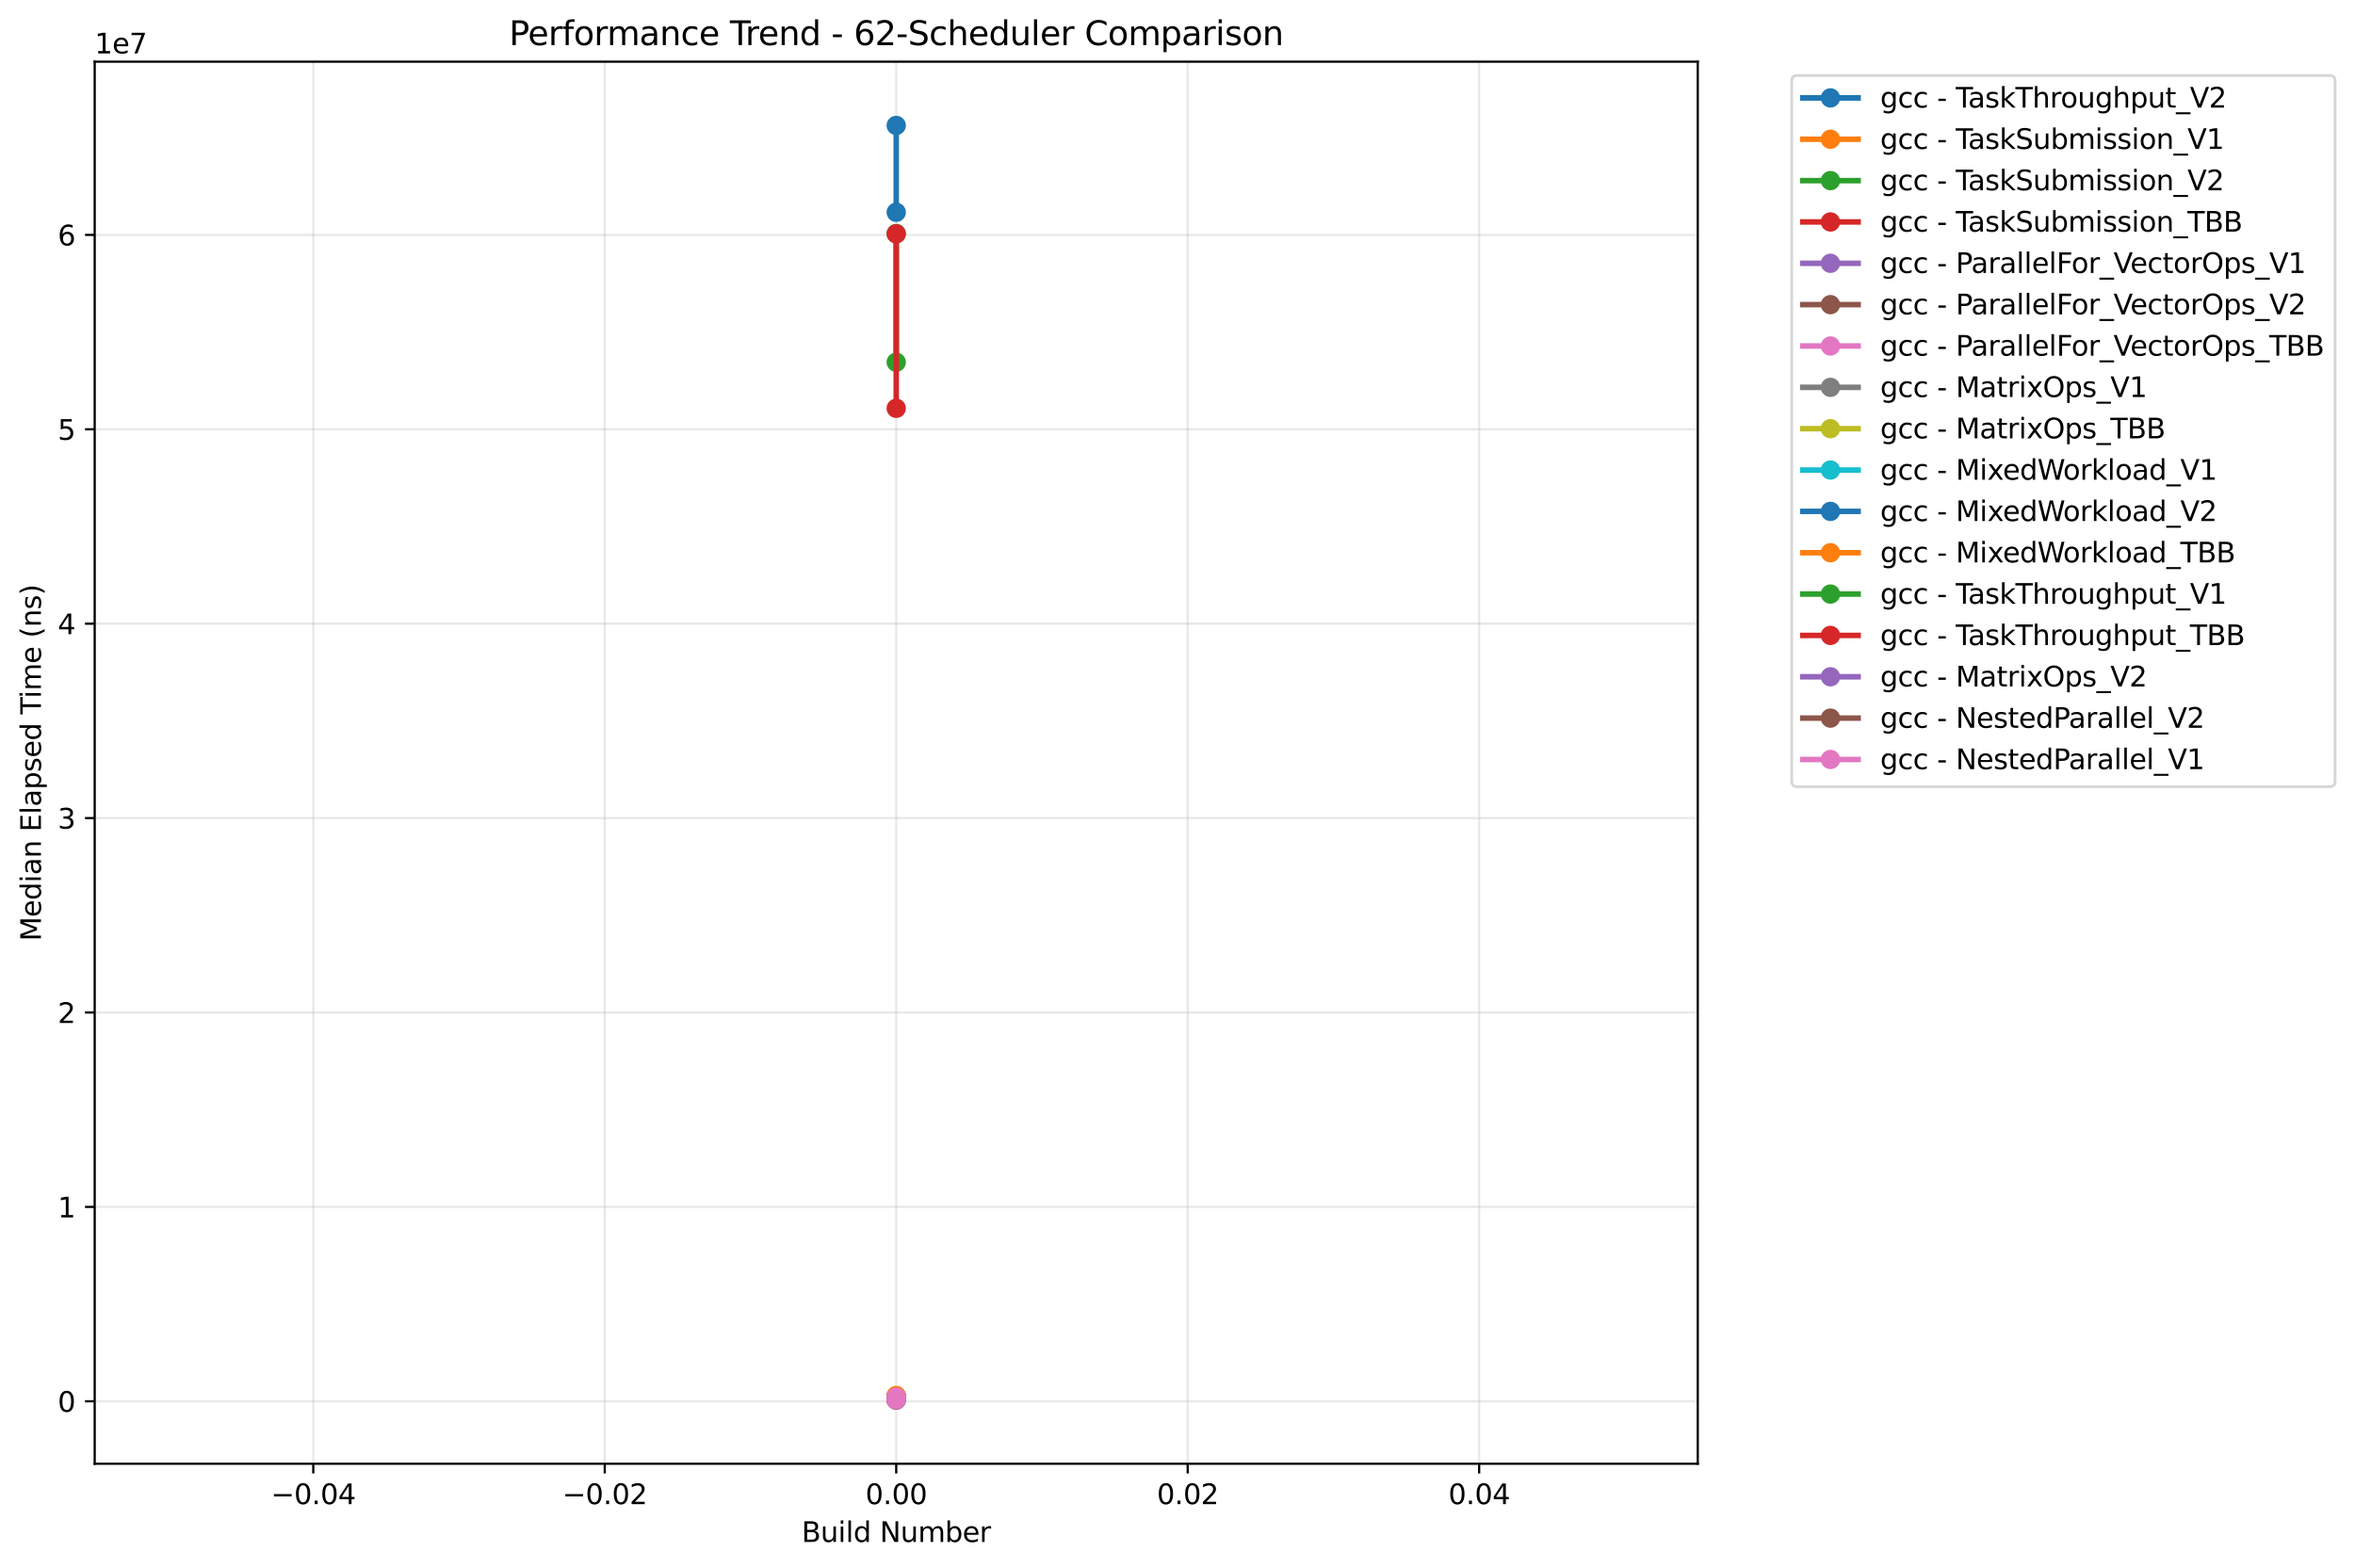 <?xml version="1.0" encoding="utf-8" standalone="no"?>
<!DOCTYPE svg PUBLIC "-//W3C//DTD SVG 1.1//EN"
  "http://www.w3.org/Graphics/SVG/1.1/DTD/svg11.dtd">
<svg xmlns:xlink="http://www.w3.org/1999/xlink" width="851.625pt" height="567.034pt" viewBox="0 0 851.625 567.034" xmlns="http://www.w3.org/2000/svg" version="1.1">
 <defs>
  <style type="text/css">*{stroke-linejoin: round; stroke-linecap: butt}</style>
 </defs>
 <g id="figure_1">
  <g id="patch_1">
   <path d="M 0 567.034 
L 851.625 567.034 
L 851.625 0 
L 0 0 
z
" style="fill: #ffffff"/>
  </g>
  <g id="axes_1">
   <g id="patch_2">
    <path d="M 34.241 529.478 
L 613.951 529.478 
L 613.951 22.318 
L 34.241 22.318 
z
" style="fill: #ffffff"/>
   </g>
   <g id="matplotlib.axis_1">
    <g id="xtick_1">
     <g id="line2d_1">
      <path d="M 113.292 529.478 
L 113.292 22.318 
" clip-path="url(#pf11af1ffee)" style="fill: none; stroke: #b0b0b0; stroke-opacity: 0.3; stroke-width: 0.8; stroke-linecap: square"/>
     </g>
     <g id="line2d_2">
      <defs>
       <path id="m74f170e83e" d="M 0 0 
L 0 3.5 
" style="stroke: #000000; stroke-width: 0.8"/>
      </defs>
      <g>
       <use xlink:href="#m74f170e83e" x="113.292" y="529.478" style="stroke: #000000; stroke-width: 0.8"/>
      </g>
     </g>
     <g id="text_1">
      <!-- −0.04 -->
      <g transform="translate(97.969 544.077) scale(0.1 -0.1)">
       <defs>
        <path id="DejaVuSans-2212" d="M 678 2272 
L 4684 2272 
L 4684 1741 
L 678 1741 
L 678 2272 
z
" transform="scale(0.016)"/>
        <path id="DejaVuSans-30" d="M 2034 4250 
Q 1547 4250 1301 3770 
Q 1056 3291 1056 2328 
Q 1056 1369 1301 889 
Q 1547 409 2034 409 
Q 2525 409 2770 889 
Q 3016 1369 3016 2328 
Q 3016 3291 2770 3770 
Q 2525 4250 2034 4250 
z
M 2034 4750 
Q 2819 4750 3233 4129 
Q 3647 3509 3647 2328 
Q 3647 1150 3233 529 
Q 2819 -91 2034 -91 
Q 1250 -91 836 529 
Q 422 1150 422 2328 
Q 422 3509 836 4129 
Q 1250 4750 2034 4750 
z
" transform="scale(0.016)"/>
        <path id="DejaVuSans-2e" d="M 684 794 
L 1344 794 
L 1344 0 
L 684 0 
L 684 794 
z
" transform="scale(0.016)"/>
        <path id="DejaVuSans-34" d="M 2419 4116 
L 825 1625 
L 2419 1625 
L 2419 4116 
z
M 2253 4666 
L 3047 4666 
L 3047 1625 
L 3713 1625 
L 3713 1100 
L 3047 1100 
L 3047 0 
L 2419 0 
L 2419 1100 
L 313 1100 
L 313 1709 
L 2253 4666 
z
" transform="scale(0.016)"/>
       </defs>
       <use xlink:href="#DejaVuSans-2212"/>
       <use xlink:href="#DejaVuSans-30" x="83.789"/>
       <use xlink:href="#DejaVuSans-2e" x="147.412"/>
       <use xlink:href="#DejaVuSans-30" x="179.199"/>
       <use xlink:href="#DejaVuSans-34" x="242.822"/>
      </g>
     </g>
    </g>
    <g id="xtick_2">
     <g id="line2d_3">
      <path d="M 218.694 529.478 
L 218.694 22.318 
" clip-path="url(#pf11af1ffee)" style="fill: none; stroke: #b0b0b0; stroke-opacity: 0.3; stroke-width: 0.8; stroke-linecap: square"/>
     </g>
     <g id="line2d_4">
      <g>
       <use xlink:href="#m74f170e83e" x="218.694" y="529.478" style="stroke: #000000; stroke-width: 0.8"/>
      </g>
     </g>
     <g id="text_2">
      <!-- −0.02 -->
      <g transform="translate(203.371 544.077) scale(0.1 -0.1)">
       <defs>
        <path id="DejaVuSans-32" d="M 1228 531 
L 3431 531 
L 3431 0 
L 469 0 
L 469 531 
Q 828 903 1448 1529 
Q 2069 2156 2228 2338 
Q 2531 2678 2651 2914 
Q 2772 3150 2772 3378 
Q 2772 3750 2511 3984 
Q 2250 4219 1831 4219 
Q 1534 4219 1204 4116 
Q 875 4013 500 3803 
L 500 4441 
Q 881 4594 1212 4672 
Q 1544 4750 1819 4750 
Q 2544 4750 2975 4387 
Q 3406 4025 3406 3419 
Q 3406 3131 3298 2873 
Q 3191 2616 2906 2266 
Q 2828 2175 2409 1742 
Q 1991 1309 1228 531 
z
" transform="scale(0.016)"/>
       </defs>
       <use xlink:href="#DejaVuSans-2212"/>
       <use xlink:href="#DejaVuSans-30" x="83.789"/>
       <use xlink:href="#DejaVuSans-2e" x="147.412"/>
       <use xlink:href="#DejaVuSans-30" x="179.199"/>
       <use xlink:href="#DejaVuSans-32" x="242.822"/>
      </g>
     </g>
    </g>
    <g id="xtick_3">
     <g id="line2d_5">
      <path d="M 324.096 529.478 
L 324.096 22.318 
" clip-path="url(#pf11af1ffee)" style="fill: none; stroke: #b0b0b0; stroke-opacity: 0.3; stroke-width: 0.8; stroke-linecap: square"/>
     </g>
     <g id="line2d_6">
      <g>
       <use xlink:href="#m74f170e83e" x="324.096" y="529.478" style="stroke: #000000; stroke-width: 0.8"/>
      </g>
     </g>
     <g id="text_3">
      <!-- 0.00 -->
      <g transform="translate(312.963 544.077) scale(0.1 -0.1)">
       <use xlink:href="#DejaVuSans-30"/>
       <use xlink:href="#DejaVuSans-2e" x="63.623"/>
       <use xlink:href="#DejaVuSans-30" x="95.41"/>
       <use xlink:href="#DejaVuSans-30" x="159.033"/>
      </g>
     </g>
    </g>
    <g id="xtick_4">
     <g id="line2d_7">
      <path d="M 429.497 529.478 
L 429.497 22.318 
" clip-path="url(#pf11af1ffee)" style="fill: none; stroke: #b0b0b0; stroke-opacity: 0.3; stroke-width: 0.8; stroke-linecap: square"/>
     </g>
     <g id="line2d_8">
      <g>
       <use xlink:href="#m74f170e83e" x="429.497" y="529.478" style="stroke: #000000; stroke-width: 0.8"/>
      </g>
     </g>
     <g id="text_4">
      <!-- 0.02 -->
      <g transform="translate(418.365 544.077) scale(0.1 -0.1)">
       <use xlink:href="#DejaVuSans-30"/>
       <use xlink:href="#DejaVuSans-2e" x="63.623"/>
       <use xlink:href="#DejaVuSans-30" x="95.41"/>
       <use xlink:href="#DejaVuSans-32" x="159.033"/>
      </g>
     </g>
    </g>
    <g id="xtick_5">
     <g id="line2d_9">
      <path d="M 534.899 529.478 
L 534.899 22.318 
" clip-path="url(#pf11af1ffee)" style="fill: none; stroke: #b0b0b0; stroke-opacity: 0.3; stroke-width: 0.8; stroke-linecap: square"/>
     </g>
     <g id="line2d_10">
      <g>
       <use xlink:href="#m74f170e83e" x="534.899" y="529.478" style="stroke: #000000; stroke-width: 0.8"/>
      </g>
     </g>
     <g id="text_5">
      <!-- 0.04 -->
      <g transform="translate(523.766 544.077) scale(0.1 -0.1)">
       <use xlink:href="#DejaVuSans-30"/>
       <use xlink:href="#DejaVuSans-2e" x="63.623"/>
       <use xlink:href="#DejaVuSans-30" x="95.41"/>
       <use xlink:href="#DejaVuSans-34" x="159.033"/>
      </g>
     </g>
    </g>
    <g id="text_6">
     <!-- Build Number -->
     <g transform="translate(289.869 557.755) scale(0.1 -0.1)">
      <defs>
       <path id="DejaVuSans-42" d="M 1259 2228 
L 1259 519 
L 2272 519 
Q 2781 519 3026 730 
Q 3272 941 3272 1375 
Q 3272 1813 3026 2020 
Q 2781 2228 2272 2228 
L 1259 2228 
z
M 1259 4147 
L 1259 2741 
L 2194 2741 
Q 2656 2741 2882 2914 
Q 3109 3088 3109 3444 
Q 3109 3797 2882 3972 
Q 2656 4147 2194 4147 
L 1259 4147 
z
M 628 4666 
L 2241 4666 
Q 2963 4666 3353 4366 
Q 3744 4066 3744 3513 
Q 3744 3084 3544 2831 
Q 3344 2578 2956 2516 
Q 3422 2416 3680 2098 
Q 3938 1781 3938 1306 
Q 3938 681 3513 340 
Q 3088 0 2303 0 
L 628 0 
L 628 4666 
z
" transform="scale(0.016)"/>
       <path id="DejaVuSans-75" d="M 544 1381 
L 544 3500 
L 1119 3500 
L 1119 1403 
Q 1119 906 1312 657 
Q 1506 409 1894 409 
Q 2359 409 2629 706 
Q 2900 1003 2900 1516 
L 2900 3500 
L 3475 3500 
L 3475 0 
L 2900 0 
L 2900 538 
Q 2691 219 2414 64 
Q 2138 -91 1772 -91 
Q 1169 -91 856 284 
Q 544 659 544 1381 
z
M 1991 3584 
L 1991 3584 
z
" transform="scale(0.016)"/>
       <path id="DejaVuSans-69" d="M 603 3500 
L 1178 3500 
L 1178 0 
L 603 0 
L 603 3500 
z
M 603 4863 
L 1178 4863 
L 1178 4134 
L 603 4134 
L 603 4863 
z
" transform="scale(0.016)"/>
       <path id="DejaVuSans-6c" d="M 603 4863 
L 1178 4863 
L 1178 0 
L 603 0 
L 603 4863 
z
" transform="scale(0.016)"/>
       <path id="DejaVuSans-64" d="M 2906 2969 
L 2906 4863 
L 3481 4863 
L 3481 0 
L 2906 0 
L 2906 525 
Q 2725 213 2448 61 
Q 2172 -91 1784 -91 
Q 1150 -91 751 415 
Q 353 922 353 1747 
Q 353 2572 751 3078 
Q 1150 3584 1784 3584 
Q 2172 3584 2448 3432 
Q 2725 3281 2906 2969 
z
M 947 1747 
Q 947 1113 1208 752 
Q 1469 391 1925 391 
Q 2381 391 2643 752 
Q 2906 1113 2906 1747 
Q 2906 2381 2643 2742 
Q 2381 3103 1925 3103 
Q 1469 3103 1208 2742 
Q 947 2381 947 1747 
z
" transform="scale(0.016)"/>
       <path id="DejaVuSans-20" transform="scale(0.016)"/>
       <path id="DejaVuSans-4e" d="M 628 4666 
L 1478 4666 
L 3547 763 
L 3547 4666 
L 4159 4666 
L 4159 0 
L 3309 0 
L 1241 3903 
L 1241 0 
L 628 0 
L 628 4666 
z
" transform="scale(0.016)"/>
       <path id="DejaVuSans-6d" d="M 3328 2828 
Q 3544 3216 3844 3400 
Q 4144 3584 4550 3584 
Q 5097 3584 5394 3201 
Q 5691 2819 5691 2113 
L 5691 0 
L 5113 0 
L 5113 2094 
Q 5113 2597 4934 2840 
Q 4756 3084 4391 3084 
Q 3944 3084 3684 2787 
Q 3425 2491 3425 1978 
L 3425 0 
L 2847 0 
L 2847 2094 
Q 2847 2600 2669 2842 
Q 2491 3084 2119 3084 
Q 1678 3084 1418 2786 
Q 1159 2488 1159 1978 
L 1159 0 
L 581 0 
L 581 3500 
L 1159 3500 
L 1159 2956 
Q 1356 3278 1631 3431 
Q 1906 3584 2284 3584 
Q 2666 3584 2933 3390 
Q 3200 3197 3328 2828 
z
" transform="scale(0.016)"/>
       <path id="DejaVuSans-62" d="M 3116 1747 
Q 3116 2381 2855 2742 
Q 2594 3103 2138 3103 
Q 1681 3103 1420 2742 
Q 1159 2381 1159 1747 
Q 1159 1113 1420 752 
Q 1681 391 2138 391 
Q 2594 391 2855 752 
Q 3116 1113 3116 1747 
z
M 1159 2969 
Q 1341 3281 1617 3432 
Q 1894 3584 2278 3584 
Q 2916 3584 3314 3078 
Q 3713 2572 3713 1747 
Q 3713 922 3314 415 
Q 2916 -91 2278 -91 
Q 1894 -91 1617 61 
Q 1341 213 1159 525 
L 1159 0 
L 581 0 
L 581 4863 
L 1159 4863 
L 1159 2969 
z
" transform="scale(0.016)"/>
       <path id="DejaVuSans-65" d="M 3597 1894 
L 3597 1613 
L 953 1613 
Q 991 1019 1311 708 
Q 1631 397 2203 397 
Q 2534 397 2845 478 
Q 3156 559 3463 722 
L 3463 178 
Q 3153 47 2828 -22 
Q 2503 -91 2169 -91 
Q 1331 -91 842 396 
Q 353 884 353 1716 
Q 353 2575 817 3079 
Q 1281 3584 2069 3584 
Q 2775 3584 3186 3129 
Q 3597 2675 3597 1894 
z
M 3022 2063 
Q 3016 2534 2758 2815 
Q 2500 3097 2075 3097 
Q 1594 3097 1305 2825 
Q 1016 2553 972 2059 
L 3022 2063 
z
" transform="scale(0.016)"/>
       <path id="DejaVuSans-72" d="M 2631 2963 
Q 2534 3019 2420 3045 
Q 2306 3072 2169 3072 
Q 1681 3072 1420 2755 
Q 1159 2438 1159 1844 
L 1159 0 
L 581 0 
L 581 3500 
L 1159 3500 
L 1159 2956 
Q 1341 3275 1631 3429 
Q 1922 3584 2338 3584 
Q 2397 3584 2469 3576 
Q 2541 3569 2628 3553 
L 2631 2963 
z
" transform="scale(0.016)"/>
      </defs>
      <use xlink:href="#DejaVuSans-42"/>
      <use xlink:href="#DejaVuSans-75" x="68.604"/>
      <use xlink:href="#DejaVuSans-69" x="131.982"/>
      <use xlink:href="#DejaVuSans-6c" x="159.766"/>
      <use xlink:href="#DejaVuSans-64" x="187.549"/>
      <use xlink:href="#DejaVuSans-20" x="251.025"/>
      <use xlink:href="#DejaVuSans-4e" x="282.812"/>
      <use xlink:href="#DejaVuSans-75" x="357.617"/>
      <use xlink:href="#DejaVuSans-6d" x="420.996"/>
      <use xlink:href="#DejaVuSans-62" x="518.408"/>
      <use xlink:href="#DejaVuSans-65" x="581.885"/>
      <use xlink:href="#DejaVuSans-72" x="643.408"/>
     </g>
    </g>
   </g>
   <g id="matplotlib.axis_2">
    <g id="ytick_1">
     <g id="line2d_11">
      <path d="M 34.241 506.88 
L 613.951 506.88 
" clip-path="url(#pf11af1ffee)" style="fill: none; stroke: #b0b0b0; stroke-opacity: 0.3; stroke-width: 0.8; stroke-linecap: square"/>
     </g>
     <g id="line2d_12">
      <defs>
       <path id="mc4d08d93d6" d="M 0 0 
L -3.5 0 
" style="stroke: #000000; stroke-width: 0.8"/>
      </defs>
      <g>
       <use xlink:href="#mc4d08d93d6" x="34.241" y="506.88" style="stroke: #000000; stroke-width: 0.8"/>
      </g>
     </g>
     <g id="text_7">
      <!-- 0 -->
      <g transform="translate(20.878 510.679) scale(0.1 -0.1)">
       <use xlink:href="#DejaVuSans-30"/>
      </g>
     </g>
    </g>
    <g id="ytick_2">
     <g id="line2d_13">
      <path d="M 34.241 436.561 
L 613.951 436.561 
" clip-path="url(#pf11af1ffee)" style="fill: none; stroke: #b0b0b0; stroke-opacity: 0.3; stroke-width: 0.8; stroke-linecap: square"/>
     </g>
     <g id="line2d_14">
      <g>
       <use xlink:href="#mc4d08d93d6" x="34.241" y="436.561" style="stroke: #000000; stroke-width: 0.8"/>
      </g>
     </g>
     <g id="text_8">
      <!-- 1 -->
      <g transform="translate(20.878 440.36) scale(0.1 -0.1)">
       <defs>
        <path id="DejaVuSans-31" d="M 794 531 
L 1825 531 
L 1825 4091 
L 703 3866 
L 703 4441 
L 1819 4666 
L 2450 4666 
L 2450 531 
L 3481 531 
L 3481 0 
L 794 0 
L 794 531 
z
" transform="scale(0.016)"/>
       </defs>
       <use xlink:href="#DejaVuSans-31"/>
      </g>
     </g>
    </g>
    <g id="ytick_3">
     <g id="line2d_15">
      <path d="M 34.241 366.241 
L 613.951 366.241 
" clip-path="url(#pf11af1ffee)" style="fill: none; stroke: #b0b0b0; stroke-opacity: 0.3; stroke-width: 0.8; stroke-linecap: square"/>
     </g>
     <g id="line2d_16">
      <g>
       <use xlink:href="#mc4d08d93d6" x="34.241" y="366.241" style="stroke: #000000; stroke-width: 0.8"/>
      </g>
     </g>
     <g id="text_9">
      <!-- 2 -->
      <g transform="translate(20.878 370.04) scale(0.1 -0.1)">
       <use xlink:href="#DejaVuSans-32"/>
      </g>
     </g>
    </g>
    <g id="ytick_4">
     <g id="line2d_17">
      <path d="M 34.241 295.922 
L 613.951 295.922 
" clip-path="url(#pf11af1ffee)" style="fill: none; stroke: #b0b0b0; stroke-opacity: 0.3; stroke-width: 0.8; stroke-linecap: square"/>
     </g>
     <g id="line2d_18">
      <g>
       <use xlink:href="#mc4d08d93d6" x="34.241" y="295.922" style="stroke: #000000; stroke-width: 0.8"/>
      </g>
     </g>
     <g id="text_10">
      <!-- 3 -->
      <g transform="translate(20.878 299.721) scale(0.1 -0.1)">
       <defs>
        <path id="DejaVuSans-33" d="M 2597 2516 
Q 3050 2419 3304 2112 
Q 3559 1806 3559 1356 
Q 3559 666 3084 287 
Q 2609 -91 1734 -91 
Q 1441 -91 1130 -33 
Q 819 25 488 141 
L 488 750 
Q 750 597 1062 519 
Q 1375 441 1716 441 
Q 2309 441 2620 675 
Q 2931 909 2931 1356 
Q 2931 1769 2642 2001 
Q 2353 2234 1838 2234 
L 1294 2234 
L 1294 2753 
L 1863 2753 
Q 2328 2753 2575 2939 
Q 2822 3125 2822 3475 
Q 2822 3834 2567 4026 
Q 2313 4219 1838 4219 
Q 1578 4219 1281 4162 
Q 984 4106 628 3988 
L 628 4550 
Q 988 4650 1302 4700 
Q 1616 4750 1894 4750 
Q 2613 4750 3031 4423 
Q 3450 4097 3450 3541 
Q 3450 3153 3228 2886 
Q 3006 2619 2597 2516 
z
" transform="scale(0.016)"/>
       </defs>
       <use xlink:href="#DejaVuSans-33"/>
      </g>
     </g>
    </g>
    <g id="ytick_5">
     <g id="line2d_19">
      <path d="M 34.241 225.603 
L 613.951 225.603 
" clip-path="url(#pf11af1ffee)" style="fill: none; stroke: #b0b0b0; stroke-opacity: 0.3; stroke-width: 0.8; stroke-linecap: square"/>
     </g>
     <g id="line2d_20">
      <g>
       <use xlink:href="#mc4d08d93d6" x="34.241" y="225.603" style="stroke: #000000; stroke-width: 0.8"/>
      </g>
     </g>
     <g id="text_11">
      <!-- 4 -->
      <g transform="translate(20.878 229.402) scale(0.1 -0.1)">
       <use xlink:href="#DejaVuSans-34"/>
      </g>
     </g>
    </g>
    <g id="ytick_6">
     <g id="line2d_21">
      <path d="M 34.241 155.283 
L 613.951 155.283 
" clip-path="url(#pf11af1ffee)" style="fill: none; stroke: #b0b0b0; stroke-opacity: 0.3; stroke-width: 0.8; stroke-linecap: square"/>
     </g>
     <g id="line2d_22">
      <g>
       <use xlink:href="#mc4d08d93d6" x="34.241" y="155.283" style="stroke: #000000; stroke-width: 0.8"/>
      </g>
     </g>
     <g id="text_12">
      <!-- 5 -->
      <g transform="translate(20.878 159.082) scale(0.1 -0.1)">
       <defs>
        <path id="DejaVuSans-35" d="M 691 4666 
L 3169 4666 
L 3169 4134 
L 1269 4134 
L 1269 2991 
Q 1406 3038 1543 3061 
Q 1681 3084 1819 3084 
Q 2600 3084 3056 2656 
Q 3513 2228 3513 1497 
Q 3513 744 3044 326 
Q 2575 -91 1722 -91 
Q 1428 -91 1123 -41 
Q 819 9 494 109 
L 494 744 
Q 775 591 1075 516 
Q 1375 441 1709 441 
Q 2250 441 2565 725 
Q 2881 1009 2881 1497 
Q 2881 1984 2565 2268 
Q 2250 2553 1709 2553 
Q 1456 2553 1204 2497 
Q 953 2441 691 2322 
L 691 4666 
z
" transform="scale(0.016)"/>
       </defs>
       <use xlink:href="#DejaVuSans-35"/>
      </g>
     </g>
    </g>
    <g id="ytick_7">
     <g id="line2d_23">
      <path d="M 34.241 84.964 
L 613.951 84.964 
" clip-path="url(#pf11af1ffee)" style="fill: none; stroke: #b0b0b0; stroke-opacity: 0.3; stroke-width: 0.8; stroke-linecap: square"/>
     </g>
     <g id="line2d_24">
      <g>
       <use xlink:href="#mc4d08d93d6" x="34.241" y="84.964" style="stroke: #000000; stroke-width: 0.8"/>
      </g>
     </g>
     <g id="text_13">
      <!-- 6 -->
      <g transform="translate(20.878 88.763) scale(0.1 -0.1)">
       <defs>
        <path id="DejaVuSans-36" d="M 2113 2584 
Q 1688 2584 1439 2293 
Q 1191 2003 1191 1497 
Q 1191 994 1439 701 
Q 1688 409 2113 409 
Q 2538 409 2786 701 
Q 3034 994 3034 1497 
Q 3034 2003 2786 2293 
Q 2538 2584 2113 2584 
z
M 3366 4563 
L 3366 3988 
Q 3128 4100 2886 4159 
Q 2644 4219 2406 4219 
Q 1781 4219 1451 3797 
Q 1122 3375 1075 2522 
Q 1259 2794 1537 2939 
Q 1816 3084 2150 3084 
Q 2853 3084 3261 2657 
Q 3669 2231 3669 1497 
Q 3669 778 3244 343 
Q 2819 -91 2113 -91 
Q 1303 -91 875 529 
Q 447 1150 447 2328 
Q 447 3434 972 4092 
Q 1497 4750 2381 4750 
Q 2619 4750 2861 4703 
Q 3103 4656 3366 4563 
z
" transform="scale(0.016)"/>
       </defs>
       <use xlink:href="#DejaVuSans-36"/>
      </g>
     </g>
    </g>
    <g id="text_14">
     <!-- Median Elapsed Time (ns) -->
     <g transform="translate(14.798 340.403) rotate(-90) scale(0.1 -0.1)">
      <defs>
       <path id="DejaVuSans-4d" d="M 628 4666 
L 1569 4666 
L 2759 1491 
L 3956 4666 
L 4897 4666 
L 4897 0 
L 4281 0 
L 4281 4097 
L 3078 897 
L 2444 897 
L 1241 4097 
L 1241 0 
L 628 0 
L 628 4666 
z
" transform="scale(0.016)"/>
       <path id="DejaVuSans-61" d="M 2194 1759 
Q 1497 1759 1228 1600 
Q 959 1441 959 1056 
Q 959 750 1161 570 
Q 1363 391 1709 391 
Q 2188 391 2477 730 
Q 2766 1069 2766 1631 
L 2766 1759 
L 2194 1759 
z
M 3341 1997 
L 3341 0 
L 2766 0 
L 2766 531 
Q 2569 213 2275 61 
Q 1981 -91 1556 -91 
Q 1019 -91 701 211 
Q 384 513 384 1019 
Q 384 1609 779 1909 
Q 1175 2209 1959 2209 
L 2766 2209 
L 2766 2266 
Q 2766 2663 2505 2880 
Q 2244 3097 1772 3097 
Q 1472 3097 1187 3025 
Q 903 2953 641 2809 
L 641 3341 
Q 956 3463 1253 3523 
Q 1550 3584 1831 3584 
Q 2591 3584 2966 3190 
Q 3341 2797 3341 1997 
z
" transform="scale(0.016)"/>
       <path id="DejaVuSans-6e" d="M 3513 2113 
L 3513 0 
L 2938 0 
L 2938 2094 
Q 2938 2591 2744 2837 
Q 2550 3084 2163 3084 
Q 1697 3084 1428 2787 
Q 1159 2491 1159 1978 
L 1159 0 
L 581 0 
L 581 3500 
L 1159 3500 
L 1159 2956 
Q 1366 3272 1645 3428 
Q 1925 3584 2291 3584 
Q 2894 3584 3203 3211 
Q 3513 2838 3513 2113 
z
" transform="scale(0.016)"/>
       <path id="DejaVuSans-45" d="M 628 4666 
L 3578 4666 
L 3578 4134 
L 1259 4134 
L 1259 2753 
L 3481 2753 
L 3481 2222 
L 1259 2222 
L 1259 531 
L 3634 531 
L 3634 0 
L 628 0 
L 628 4666 
z
" transform="scale(0.016)"/>
       <path id="DejaVuSans-70" d="M 1159 525 
L 1159 -1331 
L 581 -1331 
L 581 3500 
L 1159 3500 
L 1159 2969 
Q 1341 3281 1617 3432 
Q 1894 3584 2278 3584 
Q 2916 3584 3314 3078 
Q 3713 2572 3713 1747 
Q 3713 922 3314 415 
Q 2916 -91 2278 -91 
Q 1894 -91 1617 61 
Q 1341 213 1159 525 
z
M 3116 1747 
Q 3116 2381 2855 2742 
Q 2594 3103 2138 3103 
Q 1681 3103 1420 2742 
Q 1159 2381 1159 1747 
Q 1159 1113 1420 752 
Q 1681 391 2138 391 
Q 2594 391 2855 752 
Q 3116 1113 3116 1747 
z
" transform="scale(0.016)"/>
       <path id="DejaVuSans-73" d="M 2834 3397 
L 2834 2853 
Q 2591 2978 2328 3040 
Q 2066 3103 1784 3103 
Q 1356 3103 1142 2972 
Q 928 2841 928 2578 
Q 928 2378 1081 2264 
Q 1234 2150 1697 2047 
L 1894 2003 
Q 2506 1872 2764 1633 
Q 3022 1394 3022 966 
Q 3022 478 2636 193 
Q 2250 -91 1575 -91 
Q 1294 -91 989 -36 
Q 684 19 347 128 
L 347 722 
Q 666 556 975 473 
Q 1284 391 1588 391 
Q 1994 391 2212 530 
Q 2431 669 2431 922 
Q 2431 1156 2273 1281 
Q 2116 1406 1581 1522 
L 1381 1569 
Q 847 1681 609 1914 
Q 372 2147 372 2553 
Q 372 3047 722 3315 
Q 1072 3584 1716 3584 
Q 2034 3584 2315 3537 
Q 2597 3491 2834 3397 
z
" transform="scale(0.016)"/>
       <path id="DejaVuSans-54" d="M -19 4666 
L 3928 4666 
L 3928 4134 
L 2272 4134 
L 2272 0 
L 1638 0 
L 1638 4134 
L -19 4134 
L -19 4666 
z
" transform="scale(0.016)"/>
       <path id="DejaVuSans-28" d="M 1984 4856 
Q 1566 4138 1362 3434 
Q 1159 2731 1159 2009 
Q 1159 1288 1364 580 
Q 1569 -128 1984 -844 
L 1484 -844 
Q 1016 -109 783 600 
Q 550 1309 550 2009 
Q 550 2706 781 3412 
Q 1013 4119 1484 4856 
L 1984 4856 
z
" transform="scale(0.016)"/>
       <path id="DejaVuSans-29" d="M 513 4856 
L 1013 4856 
Q 1481 4119 1714 3412 
Q 1947 2706 1947 2009 
Q 1947 1309 1714 600 
Q 1481 -109 1013 -844 
L 513 -844 
Q 928 -128 1133 580 
Q 1338 1288 1338 2009 
Q 1338 2731 1133 3434 
Q 928 4138 513 4856 
z
" transform="scale(0.016)"/>
      </defs>
      <use xlink:href="#DejaVuSans-4d"/>
      <use xlink:href="#DejaVuSans-65" x="86.279"/>
      <use xlink:href="#DejaVuSans-64" x="147.803"/>
      <use xlink:href="#DejaVuSans-69" x="211.279"/>
      <use xlink:href="#DejaVuSans-61" x="239.062"/>
      <use xlink:href="#DejaVuSans-6e" x="300.342"/>
      <use xlink:href="#DejaVuSans-20" x="363.721"/>
      <use xlink:href="#DejaVuSans-45" x="395.508"/>
      <use xlink:href="#DejaVuSans-6c" x="458.691"/>
      <use xlink:href="#DejaVuSans-61" x="486.475"/>
      <use xlink:href="#DejaVuSans-70" x="547.754"/>
      <use xlink:href="#DejaVuSans-73" x="611.23"/>
      <use xlink:href="#DejaVuSans-65" x="663.33"/>
      <use xlink:href="#DejaVuSans-64" x="724.854"/>
      <use xlink:href="#DejaVuSans-20" x="788.33"/>
      <use xlink:href="#DejaVuSans-54" x="820.117"/>
      <use xlink:href="#DejaVuSans-69" x="878.076"/>
      <use xlink:href="#DejaVuSans-6d" x="905.859"/>
      <use xlink:href="#DejaVuSans-65" x="1003.271"/>
      <use xlink:href="#DejaVuSans-20" x="1064.795"/>
      <use xlink:href="#DejaVuSans-28" x="1096.582"/>
      <use xlink:href="#DejaVuSans-6e" x="1135.596"/>
      <use xlink:href="#DejaVuSans-73" x="1198.975"/>
      <use xlink:href="#DejaVuSans-29" x="1251.074"/>
     </g>
    </g>
    <g id="text_15">
     <!-- 1e7 -->
     <g transform="translate(34.241 19.318) scale(0.1 -0.1)">
      <defs>
       <path id="DejaVuSans-37" d="M 525 4666 
L 3525 4666 
L 3525 4397 
L 1831 0 
L 1172 0 
L 2766 4134 
L 525 4134 
L 525 4666 
z
" transform="scale(0.016)"/>
      </defs>
      <use xlink:href="#DejaVuSans-31"/>
      <use xlink:href="#DejaVuSans-65" x="63.623"/>
      <use xlink:href="#DejaVuSans-37" x="125.146"/>
     </g>
    </g>
   </g>
   <g id="line2d_25">
    <path d="M 324.096 45.371 
L 324.096 76.788 
" clip-path="url(#pf11af1ffee)" style="fill: none; stroke: #1f77b4; stroke-width: 2; stroke-linecap: square"/>
    <defs>
     <path id="m5a806ec970" d="M 0 3 
C 0.796 3 1.559 2.684 2.121 2.121 
C 2.684 1.559 3 0.796 3 0 
C 3 -0.796 2.684 -1.559 2.121 -2.121 
C 1.559 -2.684 0.796 -3 0 -3 
C -0.796 -3 -1.559 -2.684 -2.121 -2.121 
C -2.684 -1.559 -3 -0.796 -3 0 
C -3 0.796 -2.684 1.559 -2.121 2.121 
C -1.559 2.684 -0.796 3 0 3 
z
" style="stroke: #1f77b4"/>
    </defs>
    <g clip-path="url(#pf11af1ffee)">
     <use xlink:href="#m5a806ec970" x="324.096" y="45.371" style="fill: #1f77b4; stroke: #1f77b4"/>
     <use xlink:href="#m5a806ec970" x="324.096" y="76.788" style="fill: #1f77b4; stroke: #1f77b4"/>
    </g>
   </g>
   <g id="line2d_26">
    <path d="M 324.096 505.838 
L 324.096 505.892 
" clip-path="url(#pf11af1ffee)" style="fill: none; stroke: #ff7f0e; stroke-width: 2; stroke-linecap: square"/>
    <defs>
     <path id="m6b48b16e18" d="M 0 3 
C 0.796 3 1.559 2.684 2.121 2.121 
C 2.684 1.559 3 0.796 3 0 
C 3 -0.796 2.684 -1.559 2.121 -2.121 
C 1.559 -2.684 0.796 -3 0 -3 
C -0.796 -3 -1.559 -2.684 -2.121 -2.121 
C -2.684 -1.559 -3 -0.796 -3 0 
C -3 0.796 -2.684 1.559 -2.121 2.121 
C -1.559 2.684 -0.796 3 0 3 
z
" style="stroke: #ff7f0e"/>
    </defs>
    <g clip-path="url(#pf11af1ffee)">
     <use xlink:href="#m6b48b16e18" x="324.096" y="505.838" style="fill: #ff7f0e; stroke: #ff7f0e"/>
     <use xlink:href="#m6b48b16e18" x="324.096" y="505.892" style="fill: #ff7f0e; stroke: #ff7f0e"/>
    </g>
   </g>
   <g id="line2d_27">
    <path d="M 324.096 505.964 
L 324.096 506.074 
" clip-path="url(#pf11af1ffee)" style="fill: none; stroke: #2ca02c; stroke-width: 2; stroke-linecap: square"/>
    <defs>
     <path id="mfdc09c1ad5" d="M 0 3 
C 0.796 3 1.559 2.684 2.121 2.121 
C 2.684 1.559 3 0.796 3 0 
C 3 -0.796 2.684 -1.559 2.121 -2.121 
C 1.559 -2.684 0.796 -3 0 -3 
C -0.796 -3 -1.559 -2.684 -2.121 -2.121 
C -2.684 -1.559 -3 -0.796 -3 0 
C -3 0.796 -2.684 1.559 -2.121 2.121 
C -1.559 2.684 -0.796 3 0 3 
z
" style="stroke: #2ca02c"/>
    </defs>
    <g clip-path="url(#pf11af1ffee)">
     <use xlink:href="#mfdc09c1ad5" x="324.096" y="505.964" style="fill: #2ca02c; stroke: #2ca02c"/>
     <use xlink:href="#mfdc09c1ad5" x="324.096" y="506.074" style="fill: #2ca02c; stroke: #2ca02c"/>
    </g>
   </g>
   <g id="line2d_28">
    <path d="M 324.096 505.197 
L 324.096 505.138 
" clip-path="url(#pf11af1ffee)" style="fill: none; stroke: #d62728; stroke-width: 2; stroke-linecap: square"/>
    <defs>
     <path id="m14caaa217c" d="M 0 3 
C 0.796 3 1.559 2.684 2.121 2.121 
C 2.684 1.559 3 0.796 3 0 
C 3 -0.796 2.684 -1.559 2.121 -2.121 
C 1.559 -2.684 0.796 -3 0 -3 
C -0.796 -3 -1.559 -2.684 -2.121 -2.121 
C -2.684 -1.559 -3 -0.796 -3 0 
C -3 0.796 -2.684 1.559 -2.121 2.121 
C -1.559 2.684 -0.796 3 0 3 
z
" style="stroke: #d62728"/>
    </defs>
    <g clip-path="url(#pf11af1ffee)">
     <use xlink:href="#m14caaa217c" x="324.096" y="505.197" style="fill: #d62728; stroke: #d62728"/>
     <use xlink:href="#m14caaa217c" x="324.096" y="505.138" style="fill: #d62728; stroke: #d62728"/>
    </g>
   </g>
   <g id="line2d_29">
    <path d="M 324.096 506.263 
L 324.096 505.339 
" clip-path="url(#pf11af1ffee)" style="fill: none; stroke: #9467bd; stroke-width: 2; stroke-linecap: square"/>
    <defs>
     <path id="md8312182a1" d="M 0 3 
C 0.796 3 1.559 2.684 2.121 2.121 
C 2.684 1.559 3 0.796 3 0 
C 3 -0.796 2.684 -1.559 2.121 -2.121 
C 1.559 -2.684 0.796 -3 0 -3 
C -0.796 -3 -1.559 -2.684 -2.121 -2.121 
C -2.684 -1.559 -3 -0.796 -3 0 
C -3 0.796 -2.684 1.559 -2.121 2.121 
C -1.559 2.684 -0.796 3 0 3 
z
" style="stroke: #9467bd"/>
    </defs>
    <g clip-path="url(#pf11af1ffee)">
     <use xlink:href="#md8312182a1" x="324.096" y="506.263" style="fill: #9467bd; stroke: #9467bd"/>
     <use xlink:href="#md8312182a1" x="324.096" y="505.339" style="fill: #9467bd; stroke: #9467bd"/>
    </g>
   </g>
   <g id="line2d_30">
    <path d="M 324.096 506.191 
L 324.096 505.278 
" clip-path="url(#pf11af1ffee)" style="fill: none; stroke: #8c564b; stroke-width: 2; stroke-linecap: square"/>
    <defs>
     <path id="mfc459f4b31" d="M 0 3 
C 0.796 3 1.559 2.684 2.121 2.121 
C 2.684 1.559 3 0.796 3 0 
C 3 -0.796 2.684 -1.559 2.121 -2.121 
C 1.559 -2.684 0.796 -3 0 -3 
C -0.796 -3 -1.559 -2.684 -2.121 -2.121 
C -2.684 -1.559 -3 -0.796 -3 0 
C -3 0.796 -2.684 1.559 -2.121 2.121 
C -1.559 2.684 -0.796 3 0 3 
z
" style="stroke: #8c564b"/>
    </defs>
    <g clip-path="url(#pf11af1ffee)">
     <use xlink:href="#mfc459f4b31" x="324.096" y="506.191" style="fill: #8c564b; stroke: #8c564b"/>
     <use xlink:href="#mfc459f4b31" x="324.096" y="505.278" style="fill: #8c564b; stroke: #8c564b"/>
    </g>
   </g>
   <g id="line2d_31">
    <path d="M 324.096 505.277 
L 324.096 505.308 
" clip-path="url(#pf11af1ffee)" style="fill: none; stroke: #e377c2; stroke-width: 2; stroke-linecap: square"/>
    <defs>
     <path id="mb671269f5d" d="M 0 3 
C 0.796 3 1.559 2.684 2.121 2.121 
C 2.684 1.559 3 0.796 3 0 
C 3 -0.796 2.684 -1.559 2.121 -2.121 
C 1.559 -2.684 0.796 -3 0 -3 
C -0.796 -3 -1.559 -2.684 -2.121 -2.121 
C -2.684 -1.559 -3 -0.796 -3 0 
C -3 0.796 -2.684 1.559 -2.121 2.121 
C -1.559 2.684 -0.796 3 0 3 
z
" style="stroke: #e377c2"/>
    </defs>
    <g clip-path="url(#pf11af1ffee)">
     <use xlink:href="#mb671269f5d" x="324.096" y="505.277" style="fill: #e377c2; stroke: #e377c2"/>
     <use xlink:href="#mb671269f5d" x="324.096" y="505.308" style="fill: #e377c2; stroke: #e377c2"/>
    </g>
   </g>
   <g id="line2d_32">
    <path d="M 324.096 506.425 
L 324.096 506.068 
" clip-path="url(#pf11af1ffee)" style="fill: none; stroke: #7f7f7f; stroke-width: 2; stroke-linecap: square"/>
    <defs>
     <path id="m8af4c8ed3a" d="M 0 3 
C 0.796 3 1.559 2.684 2.121 2.121 
C 2.684 1.559 3 0.796 3 0 
C 3 -0.796 2.684 -1.559 2.121 -2.121 
C 1.559 -2.684 0.796 -3 0 -3 
C -0.796 -3 -1.559 -2.684 -2.121 -2.121 
C -2.684 -1.559 -3 -0.796 -3 0 
C -3 0.796 -2.684 1.559 -2.121 2.121 
C -1.559 2.684 -0.796 3 0 3 
z
" style="stroke: #7f7f7f"/>
    </defs>
    <g clip-path="url(#pf11af1ffee)">
     <use xlink:href="#m8af4c8ed3a" x="324.096" y="506.425" style="fill: #7f7f7f; stroke: #7f7f7f"/>
     <use xlink:href="#m8af4c8ed3a" x="324.096" y="506.068" style="fill: #7f7f7f; stroke: #7f7f7f"/>
    </g>
   </g>
   <g id="line2d_33">
    <path d="M 324.096 506.317 
L 324.096 506.082 
" clip-path="url(#pf11af1ffee)" style="fill: none; stroke: #bcbd22; stroke-width: 2; stroke-linecap: square"/>
    <defs>
     <path id="mf567c19e85" d="M 0 3 
C 0.796 3 1.559 2.684 2.121 2.121 
C 2.684 1.559 3 0.796 3 0 
C 3 -0.796 2.684 -1.559 2.121 -2.121 
C 1.559 -2.684 0.796 -3 0 -3 
C -0.796 -3 -1.559 -2.684 -2.121 -2.121 
C -2.684 -1.559 -3 -0.796 -3 0 
C -3 0.796 -2.684 1.559 -2.121 2.121 
C -1.559 2.684 -0.796 3 0 3 
z
" style="stroke: #bcbd22"/>
    </defs>
    <g clip-path="url(#pf11af1ffee)">
     <use xlink:href="#mf567c19e85" x="324.096" y="506.317" style="fill: #bcbd22; stroke: #bcbd22"/>
     <use xlink:href="#mf567c19e85" x="324.096" y="506.082" style="fill: #bcbd22; stroke: #bcbd22"/>
    </g>
   </g>
   <g id="line2d_34">
    <path d="M 324.096 505.216 
L 324.096 505.032 
" clip-path="url(#pf11af1ffee)" style="fill: none; stroke: #17becf; stroke-width: 2; stroke-linecap: square"/>
    <defs>
     <path id="ma66b41085e" d="M 0 3 
C 0.796 3 1.559 2.684 2.121 2.121 
C 2.684 1.559 3 0.796 3 0 
C 3 -0.796 2.684 -1.559 2.121 -2.121 
C 1.559 -2.684 0.796 -3 0 -3 
C -0.796 -3 -1.559 -2.684 -2.121 -2.121 
C -2.684 -1.559 -3 -0.796 -3 0 
C -3 0.796 -2.684 1.559 -2.121 2.121 
C -1.559 2.684 -0.796 3 0 3 
z
" style="stroke: #17becf"/>
    </defs>
    <g clip-path="url(#pf11af1ffee)">
     <use xlink:href="#ma66b41085e" x="324.096" y="505.216" style="fill: #17becf; stroke: #17becf"/>
     <use xlink:href="#ma66b41085e" x="324.096" y="505.032" style="fill: #17becf; stroke: #17becf"/>
    </g>
   </g>
   <g id="line2d_35">
    <path d="M 324.096 505.184 
L 324.096 505.126 
" clip-path="url(#pf11af1ffee)" style="fill: none; stroke: #1f77b4; stroke-width: 2; stroke-linecap: square"/>
    <g clip-path="url(#pf11af1ffee)">
     <use xlink:href="#m5a806ec970" x="324.096" y="505.184" style="fill: #1f77b4; stroke: #1f77b4"/>
     <use xlink:href="#m5a806ec970" x="324.096" y="505.126" style="fill: #1f77b4; stroke: #1f77b4"/>
    </g>
   </g>
   <g id="line2d_36">
    <path d="M 324.096 504.774 
L 324.096 505.147 
" clip-path="url(#pf11af1ffee)" style="fill: none; stroke: #ff7f0e; stroke-width: 2; stroke-linecap: square"/>
    <g clip-path="url(#pf11af1ffee)">
     <use xlink:href="#m6b48b16e18" x="324.096" y="504.774" style="fill: #ff7f0e; stroke: #ff7f0e"/>
     <use xlink:href="#m6b48b16e18" x="324.096" y="505.147" style="fill: #ff7f0e; stroke: #ff7f0e"/>
    </g>
   </g>
   <g id="line2d_37">
    <path d="M 324.096 84.462 
L 324.096 131.021 
" clip-path="url(#pf11af1ffee)" style="fill: none; stroke: #2ca02c; stroke-width: 2; stroke-linecap: square"/>
    <g clip-path="url(#pf11af1ffee)">
     <use xlink:href="#mfdc09c1ad5" x="324.096" y="84.462" style="fill: #2ca02c; stroke: #2ca02c"/>
     <use xlink:href="#mfdc09c1ad5" x="324.096" y="131.021" style="fill: #2ca02c; stroke: #2ca02c"/>
    </g>
   </g>
   <g id="line2d_38">
    <path d="M 324.096 84.592 
L 324.096 147.686 
" clip-path="url(#pf11af1ffee)" style="fill: none; stroke: #d62728; stroke-width: 2; stroke-linecap: square"/>
    <g clip-path="url(#pf11af1ffee)">
     <use xlink:href="#m14caaa217c" x="324.096" y="84.592" style="fill: #d62728; stroke: #d62728"/>
     <use xlink:href="#m14caaa217c" x="324.096" y="147.686" style="fill: #d62728; stroke: #d62728"/>
    </g>
   </g>
   <g id="line2d_39">
    <path d="M 324.096 506.365 
L 324.096 506.009 
" clip-path="url(#pf11af1ffee)" style="fill: none; stroke: #9467bd; stroke-width: 2; stroke-linecap: square"/>
    <g clip-path="url(#pf11af1ffee)">
     <use xlink:href="#md8312182a1" x="324.096" y="506.365" style="fill: #9467bd; stroke: #9467bd"/>
     <use xlink:href="#md8312182a1" x="324.096" y="506.009" style="fill: #9467bd; stroke: #9467bd"/>
    </g>
   </g>
   <g id="line2d_40">
    <path d="M 324.096 506.393 
L 324.096 505.949 
" clip-path="url(#pf11af1ffee)" style="fill: none; stroke: #8c564b; stroke-width: 2; stroke-linecap: square"/>
    <g clip-path="url(#pf11af1ffee)">
     <use xlink:href="#mfc459f4b31" x="324.096" y="506.393" style="fill: #8c564b; stroke: #8c564b"/>
     <use xlink:href="#mfc459f4b31" x="324.096" y="505.949" style="fill: #8c564b; stroke: #8c564b"/>
    </g>
   </g>
   <g id="line2d_41">
    <path d="M 324.096 506.349 
L 324.096 505.336 
" clip-path="url(#pf11af1ffee)" style="fill: none; stroke: #e377c2; stroke-width: 2; stroke-linecap: square"/>
    <g clip-path="url(#pf11af1ffee)">
     <use xlink:href="#mb671269f5d" x="324.096" y="506.349" style="fill: #e377c2; stroke: #e377c2"/>
     <use xlink:href="#mb671269f5d" x="324.096" y="505.336" style="fill: #e377c2; stroke: #e377c2"/>
    </g>
   </g>
   <g id="patch_3">
    <path d="M 34.241 529.478 
L 34.241 22.318 
" style="fill: none; stroke: #000000; stroke-width: 0.8; stroke-linejoin: miter; stroke-linecap: square"/>
   </g>
   <g id="patch_4">
    <path d="M 613.951 529.478 
L 613.951 22.318 
" style="fill: none; stroke: #000000; stroke-width: 0.8; stroke-linejoin: miter; stroke-linecap: square"/>
   </g>
   <g id="patch_5">
    <path d="M 34.241 529.478 
L 613.951 529.478 
" style="fill: none; stroke: #000000; stroke-width: 0.8; stroke-linejoin: miter; stroke-linecap: square"/>
   </g>
   <g id="patch_6">
    <path d="M 34.241 22.318 
L 613.951 22.318 
" style="fill: none; stroke: #000000; stroke-width: 0.8; stroke-linejoin: miter; stroke-linecap: square"/>
   </g>
   <g id="text_16">
    <!-- Performance Trend - 62-Scheduler Comparison -->
    <g transform="translate(184.107 16.318) scale(0.12 -0.12)">
     <defs>
      <path id="DejaVuSans-50" d="M 1259 4147 
L 1259 2394 
L 2053 2394 
Q 2494 2394 2734 2622 
Q 2975 2850 2975 3272 
Q 2975 3691 2734 3919 
Q 2494 4147 2053 4147 
L 1259 4147 
z
M 628 4666 
L 2053 4666 
Q 2838 4666 3239 4311 
Q 3641 3956 3641 3272 
Q 3641 2581 3239 2228 
Q 2838 1875 2053 1875 
L 1259 1875 
L 1259 0 
L 628 0 
L 628 4666 
z
" transform="scale(0.016)"/>
      <path id="DejaVuSans-66" d="M 2375 4863 
L 2375 4384 
L 1825 4384 
Q 1516 4384 1395 4259 
Q 1275 4134 1275 3809 
L 1275 3500 
L 2222 3500 
L 2222 3053 
L 1275 3053 
L 1275 0 
L 697 0 
L 697 3053 
L 147 3053 
L 147 3500 
L 697 3500 
L 697 3744 
Q 697 4328 969 4595 
Q 1241 4863 1831 4863 
L 2375 4863 
z
" transform="scale(0.016)"/>
      <path id="DejaVuSans-6f" d="M 1959 3097 
Q 1497 3097 1228 2736 
Q 959 2375 959 1747 
Q 959 1119 1226 758 
Q 1494 397 1959 397 
Q 2419 397 2687 759 
Q 2956 1122 2956 1747 
Q 2956 2369 2687 2733 
Q 2419 3097 1959 3097 
z
M 1959 3584 
Q 2709 3584 3137 3096 
Q 3566 2609 3566 1747 
Q 3566 888 3137 398 
Q 2709 -91 1959 -91 
Q 1206 -91 779 398 
Q 353 888 353 1747 
Q 353 2609 779 3096 
Q 1206 3584 1959 3584 
z
" transform="scale(0.016)"/>
      <path id="DejaVuSans-63" d="M 3122 3366 
L 3122 2828 
Q 2878 2963 2633 3030 
Q 2388 3097 2138 3097 
Q 1578 3097 1268 2742 
Q 959 2388 959 1747 
Q 959 1106 1268 751 
Q 1578 397 2138 397 
Q 2388 397 2633 464 
Q 2878 531 3122 666 
L 3122 134 
Q 2881 22 2623 -34 
Q 2366 -91 2075 -91 
Q 1284 -91 818 406 
Q 353 903 353 1747 
Q 353 2603 823 3093 
Q 1294 3584 2113 3584 
Q 2378 3584 2631 3529 
Q 2884 3475 3122 3366 
z
" transform="scale(0.016)"/>
      <path id="DejaVuSans-2d" d="M 313 2009 
L 1997 2009 
L 1997 1497 
L 313 1497 
L 313 2009 
z
" transform="scale(0.016)"/>
      <path id="DejaVuSans-53" d="M 3425 4513 
L 3425 3897 
Q 3066 4069 2747 4153 
Q 2428 4238 2131 4238 
Q 1616 4238 1336 4038 
Q 1056 3838 1056 3469 
Q 1056 3159 1242 3001 
Q 1428 2844 1947 2747 
L 2328 2669 
Q 3034 2534 3370 2195 
Q 3706 1856 3706 1288 
Q 3706 609 3251 259 
Q 2797 -91 1919 -91 
Q 1588 -91 1214 -16 
Q 841 59 441 206 
L 441 856 
Q 825 641 1194 531 
Q 1563 422 1919 422 
Q 2459 422 2753 634 
Q 3047 847 3047 1241 
Q 3047 1584 2836 1778 
Q 2625 1972 2144 2069 
L 1759 2144 
Q 1053 2284 737 2584 
Q 422 2884 422 3419 
Q 422 4038 858 4394 
Q 1294 4750 2059 4750 
Q 2388 4750 2728 4690 
Q 3069 4631 3425 4513 
z
" transform="scale(0.016)"/>
      <path id="DejaVuSans-68" d="M 3513 2113 
L 3513 0 
L 2938 0 
L 2938 2094 
Q 2938 2591 2744 2837 
Q 2550 3084 2163 3084 
Q 1697 3084 1428 2787 
Q 1159 2491 1159 1978 
L 1159 0 
L 581 0 
L 581 4863 
L 1159 4863 
L 1159 2956 
Q 1366 3272 1645 3428 
Q 1925 3584 2291 3584 
Q 2894 3584 3203 3211 
Q 3513 2838 3513 2113 
z
" transform="scale(0.016)"/>
      <path id="DejaVuSans-43" d="M 4122 4306 
L 4122 3641 
Q 3803 3938 3442 4084 
Q 3081 4231 2675 4231 
Q 1875 4231 1450 3742 
Q 1025 3253 1025 2328 
Q 1025 1406 1450 917 
Q 1875 428 2675 428 
Q 3081 428 3442 575 
Q 3803 722 4122 1019 
L 4122 359 
Q 3791 134 3420 21 
Q 3050 -91 2638 -91 
Q 1578 -91 968 557 
Q 359 1206 359 2328 
Q 359 3453 968 4101 
Q 1578 4750 2638 4750 
Q 3056 4750 3426 4639 
Q 3797 4528 4122 4306 
z
" transform="scale(0.016)"/>
     </defs>
     <use xlink:href="#DejaVuSans-50"/>
     <use xlink:href="#DejaVuSans-65" x="56.678"/>
     <use xlink:href="#DejaVuSans-72" x="118.201"/>
     <use xlink:href="#DejaVuSans-66" x="159.314"/>
     <use xlink:href="#DejaVuSans-6f" x="194.52"/>
     <use xlink:href="#DejaVuSans-72" x="255.701"/>
     <use xlink:href="#DejaVuSans-6d" x="295.064"/>
     <use xlink:href="#DejaVuSans-61" x="392.477"/>
     <use xlink:href="#DejaVuSans-6e" x="453.756"/>
     <use xlink:href="#DejaVuSans-63" x="517.135"/>
     <use xlink:href="#DejaVuSans-65" x="572.115"/>
     <use xlink:href="#DejaVuSans-20" x="633.639"/>
     <use xlink:href="#DejaVuSans-54" x="665.426"/>
     <use xlink:href="#DejaVuSans-72" x="711.76"/>
     <use xlink:href="#DejaVuSans-65" x="750.623"/>
     <use xlink:href="#DejaVuSans-6e" x="812.146"/>
     <use xlink:href="#DejaVuSans-64" x="875.525"/>
     <use xlink:href="#DejaVuSans-20" x="939.002"/>
     <use xlink:href="#DejaVuSans-2d" x="970.789"/>
     <use xlink:href="#DejaVuSans-20" x="1006.873"/>
     <use xlink:href="#DejaVuSans-36" x="1038.66"/>
     <use xlink:href="#DejaVuSans-32" x="1102.283"/>
     <use xlink:href="#DejaVuSans-2d" x="1165.906"/>
     <use xlink:href="#DejaVuSans-53" x="1201.99"/>
     <use xlink:href="#DejaVuSans-63" x="1265.467"/>
     <use xlink:href="#DejaVuSans-68" x="1320.447"/>
     <use xlink:href="#DejaVuSans-65" x="1383.826"/>
     <use xlink:href="#DejaVuSans-64" x="1445.35"/>
     <use xlink:href="#DejaVuSans-75" x="1508.826"/>
     <use xlink:href="#DejaVuSans-6c" x="1572.205"/>
     <use xlink:href="#DejaVuSans-65" x="1599.988"/>
     <use xlink:href="#DejaVuSans-72" x="1661.512"/>
     <use xlink:href="#DejaVuSans-20" x="1702.625"/>
     <use xlink:href="#DejaVuSans-43" x="1734.412"/>
     <use xlink:href="#DejaVuSans-6f" x="1804.236"/>
     <use xlink:href="#DejaVuSans-6d" x="1865.418"/>
     <use xlink:href="#DejaVuSans-70" x="1962.83"/>
     <use xlink:href="#DejaVuSans-61" x="2026.307"/>
     <use xlink:href="#DejaVuSans-72" x="2087.586"/>
     <use xlink:href="#DejaVuSans-69" x="2128.699"/>
     <use xlink:href="#DejaVuSans-73" x="2156.482"/>
     <use xlink:href="#DejaVuSans-6f" x="2208.582"/>
     <use xlink:href="#DejaVuSans-6e" x="2269.764"/>
    </g>
   </g>
   <g id="legend_1">
    <g id="patch_7">
     <path d="M 649.936 284.574 
L 842.425 284.574 
Q 844.425 284.574 844.425 282.574 
L 844.425 29.318 
Q 844.425 27.318 842.425 27.318 
L 649.936 27.318 
Q 647.936 27.318 647.936 29.318 
L 647.936 282.574 
Q 647.936 284.574 649.936 284.574 
z
" style="fill: #ffffff; opacity: 0.8; stroke: #cccccc; stroke-linejoin: miter"/>
    </g>
    <g id="line2d_42">
     <path d="M 651.936 35.417 
L 661.936 35.417 
L 671.936 35.417 
" style="fill: none; stroke: #1f77b4; stroke-width: 2; stroke-linecap: square"/>
     <g>
      <use xlink:href="#m5a806ec970" x="661.936" y="35.417" style="fill: #1f77b4; stroke: #1f77b4"/>
     </g>
    </g>
    <g id="text_17">
     <!-- gcc - TaskThroughput_V2 -->
     <g transform="translate(679.936 38.917) scale(0.1 -0.1)">
      <defs>
       <path id="DejaVuSans-67" d="M 2906 1791 
Q 2906 2416 2648 2759 
Q 2391 3103 1925 3103 
Q 1463 3103 1205 2759 
Q 947 2416 947 1791 
Q 947 1169 1205 825 
Q 1463 481 1925 481 
Q 2391 481 2648 825 
Q 2906 1169 2906 1791 
z
M 3481 434 
Q 3481 -459 3084 -895 
Q 2688 -1331 1869 -1331 
Q 1566 -1331 1297 -1286 
Q 1028 -1241 775 -1147 
L 775 -588 
Q 1028 -725 1275 -790 
Q 1522 -856 1778 -856 
Q 2344 -856 2625 -561 
Q 2906 -266 2906 331 
L 2906 616 
Q 2728 306 2450 153 
Q 2172 0 1784 0 
Q 1141 0 747 490 
Q 353 981 353 1791 
Q 353 2603 747 3093 
Q 1141 3584 1784 3584 
Q 2172 3584 2450 3431 
Q 2728 3278 2906 2969 
L 2906 3500 
L 3481 3500 
L 3481 434 
z
" transform="scale(0.016)"/>
       <path id="DejaVuSans-6b" d="M 581 4863 
L 1159 4863 
L 1159 1991 
L 2875 3500 
L 3609 3500 
L 1753 1863 
L 3688 0 
L 2938 0 
L 1159 1709 
L 1159 0 
L 581 0 
L 581 4863 
z
" transform="scale(0.016)"/>
       <path id="DejaVuSans-74" d="M 1172 4494 
L 1172 3500 
L 2356 3500 
L 2356 3053 
L 1172 3053 
L 1172 1153 
Q 1172 725 1289 603 
Q 1406 481 1766 481 
L 2356 481 
L 2356 0 
L 1766 0 
Q 1100 0 847 248 
Q 594 497 594 1153 
L 594 3053 
L 172 3053 
L 172 3500 
L 594 3500 
L 594 4494 
L 1172 4494 
z
" transform="scale(0.016)"/>
       <path id="DejaVuSans-5f" d="M 3263 -1063 
L 3263 -1509 
L -63 -1509 
L -63 -1063 
L 3263 -1063 
z
" transform="scale(0.016)"/>
       <path id="DejaVuSans-56" d="M 1831 0 
L 50 4666 
L 709 4666 
L 2188 738 
L 3669 4666 
L 4325 4666 
L 2547 0 
L 1831 0 
z
" transform="scale(0.016)"/>
      </defs>
      <use xlink:href="#DejaVuSans-67"/>
      <use xlink:href="#DejaVuSans-63" x="63.477"/>
      <use xlink:href="#DejaVuSans-63" x="118.457"/>
      <use xlink:href="#DejaVuSans-20" x="173.438"/>
      <use xlink:href="#DejaVuSans-2d" x="205.225"/>
      <use xlink:href="#DejaVuSans-20" x="241.309"/>
      <use xlink:href="#DejaVuSans-54" x="273.096"/>
      <use xlink:href="#DejaVuSans-61" x="317.68"/>
      <use xlink:href="#DejaVuSans-73" x="378.959"/>
      <use xlink:href="#DejaVuSans-6b" x="431.059"/>
      <use xlink:href="#DejaVuSans-54" x="488.969"/>
      <use xlink:href="#DejaVuSans-68" x="550.053"/>
      <use xlink:href="#DejaVuSans-72" x="613.432"/>
      <use xlink:href="#DejaVuSans-6f" x="652.295"/>
      <use xlink:href="#DejaVuSans-75" x="713.477"/>
      <use xlink:href="#DejaVuSans-67" x="776.855"/>
      <use xlink:href="#DejaVuSans-68" x="840.332"/>
      <use xlink:href="#DejaVuSans-70" x="903.711"/>
      <use xlink:href="#DejaVuSans-75" x="967.188"/>
      <use xlink:href="#DejaVuSans-74" x="1030.566"/>
      <use xlink:href="#DejaVuSans-5f" x="1069.775"/>
      <use xlink:href="#DejaVuSans-56" x="1119.775"/>
      <use xlink:href="#DejaVuSans-32" x="1188.184"/>
     </g>
    </g>
    <g id="line2d_43">
     <path d="M 651.936 50.373 
L 661.936 50.373 
L 671.936 50.373 
" style="fill: none; stroke: #ff7f0e; stroke-width: 2; stroke-linecap: square"/>
     <g>
      <use xlink:href="#m6b48b16e18" x="661.936" y="50.373" style="fill: #ff7f0e; stroke: #ff7f0e"/>
     </g>
    </g>
    <g id="text_18">
     <!-- gcc - TaskSubmission_V1 -->
     <g transform="translate(679.936 53.873) scale(0.1 -0.1)">
      <use xlink:href="#DejaVuSans-67"/>
      <use xlink:href="#DejaVuSans-63" x="63.477"/>
      <use xlink:href="#DejaVuSans-63" x="118.457"/>
      <use xlink:href="#DejaVuSans-20" x="173.438"/>
      <use xlink:href="#DejaVuSans-2d" x="205.225"/>
      <use xlink:href="#DejaVuSans-20" x="241.309"/>
      <use xlink:href="#DejaVuSans-54" x="273.096"/>
      <use xlink:href="#DejaVuSans-61" x="317.68"/>
      <use xlink:href="#DejaVuSans-73" x="378.959"/>
      <use xlink:href="#DejaVuSans-6b" x="431.059"/>
      <use xlink:href="#DejaVuSans-53" x="488.969"/>
      <use xlink:href="#DejaVuSans-75" x="552.445"/>
      <use xlink:href="#DejaVuSans-62" x="615.824"/>
      <use xlink:href="#DejaVuSans-6d" x="679.301"/>
      <use xlink:href="#DejaVuSans-69" x="776.713"/>
      <use xlink:href="#DejaVuSans-73" x="804.496"/>
      <use xlink:href="#DejaVuSans-73" x="856.596"/>
      <use xlink:href="#DejaVuSans-69" x="908.695"/>
      <use xlink:href="#DejaVuSans-6f" x="936.479"/>
      <use xlink:href="#DejaVuSans-6e" x="997.66"/>
      <use xlink:href="#DejaVuSans-5f" x="1061.039"/>
      <use xlink:href="#DejaVuSans-56" x="1111.039"/>
      <use xlink:href="#DejaVuSans-31" x="1179.447"/>
     </g>
    </g>
    <g id="line2d_44">
     <path d="M 651.936 65.329 
L 661.936 65.329 
L 671.936 65.329 
" style="fill: none; stroke: #2ca02c; stroke-width: 2; stroke-linecap: square"/>
     <g>
      <use xlink:href="#mfdc09c1ad5" x="661.936" y="65.329" style="fill: #2ca02c; stroke: #2ca02c"/>
     </g>
    </g>
    <g id="text_19">
     <!-- gcc - TaskSubmission_V2 -->
     <g transform="translate(679.936 68.829) scale(0.1 -0.1)">
      <use xlink:href="#DejaVuSans-67"/>
      <use xlink:href="#DejaVuSans-63" x="63.477"/>
      <use xlink:href="#DejaVuSans-63" x="118.457"/>
      <use xlink:href="#DejaVuSans-20" x="173.438"/>
      <use xlink:href="#DejaVuSans-2d" x="205.225"/>
      <use xlink:href="#DejaVuSans-20" x="241.309"/>
      <use xlink:href="#DejaVuSans-54" x="273.096"/>
      <use xlink:href="#DejaVuSans-61" x="317.68"/>
      <use xlink:href="#DejaVuSans-73" x="378.959"/>
      <use xlink:href="#DejaVuSans-6b" x="431.059"/>
      <use xlink:href="#DejaVuSans-53" x="488.969"/>
      <use xlink:href="#DejaVuSans-75" x="552.445"/>
      <use xlink:href="#DejaVuSans-62" x="615.824"/>
      <use xlink:href="#DejaVuSans-6d" x="679.301"/>
      <use xlink:href="#DejaVuSans-69" x="776.713"/>
      <use xlink:href="#DejaVuSans-73" x="804.496"/>
      <use xlink:href="#DejaVuSans-73" x="856.596"/>
      <use xlink:href="#DejaVuSans-69" x="908.695"/>
      <use xlink:href="#DejaVuSans-6f" x="936.479"/>
      <use xlink:href="#DejaVuSans-6e" x="997.66"/>
      <use xlink:href="#DejaVuSans-5f" x="1061.039"/>
      <use xlink:href="#DejaVuSans-56" x="1111.039"/>
      <use xlink:href="#DejaVuSans-32" x="1179.447"/>
     </g>
    </g>
    <g id="line2d_45">
     <path d="M 651.936 80.285 
L 661.936 80.285 
L 671.936 80.285 
" style="fill: none; stroke: #d62728; stroke-width: 2; stroke-linecap: square"/>
     <g>
      <use xlink:href="#m14caaa217c" x="661.936" y="80.285" style="fill: #d62728; stroke: #d62728"/>
     </g>
    </g>
    <g id="text_20">
     <!-- gcc - TaskSubmission_TBB -->
     <g transform="translate(679.936 83.785) scale(0.1 -0.1)">
      <use xlink:href="#DejaVuSans-67"/>
      <use xlink:href="#DejaVuSans-63" x="63.477"/>
      <use xlink:href="#DejaVuSans-63" x="118.457"/>
      <use xlink:href="#DejaVuSans-20" x="173.438"/>
      <use xlink:href="#DejaVuSans-2d" x="205.225"/>
      <use xlink:href="#DejaVuSans-20" x="241.309"/>
      <use xlink:href="#DejaVuSans-54" x="273.096"/>
      <use xlink:href="#DejaVuSans-61" x="317.68"/>
      <use xlink:href="#DejaVuSans-73" x="378.959"/>
      <use xlink:href="#DejaVuSans-6b" x="431.059"/>
      <use xlink:href="#DejaVuSans-53" x="488.969"/>
      <use xlink:href="#DejaVuSans-75" x="552.445"/>
      <use xlink:href="#DejaVuSans-62" x="615.824"/>
      <use xlink:href="#DejaVuSans-6d" x="679.301"/>
      <use xlink:href="#DejaVuSans-69" x="776.713"/>
      <use xlink:href="#DejaVuSans-73" x="804.496"/>
      <use xlink:href="#DejaVuSans-73" x="856.596"/>
      <use xlink:href="#DejaVuSans-69" x="908.695"/>
      <use xlink:href="#DejaVuSans-6f" x="936.479"/>
      <use xlink:href="#DejaVuSans-6e" x="997.66"/>
      <use xlink:href="#DejaVuSans-5f" x="1061.039"/>
      <use xlink:href="#DejaVuSans-54" x="1111.039"/>
      <use xlink:href="#DejaVuSans-42" x="1172.123"/>
      <use xlink:href="#DejaVuSans-42" x="1240.727"/>
     </g>
    </g>
    <g id="line2d_46">
     <path d="M 651.936 95.242 
L 661.936 95.242 
L 671.936 95.242 
" style="fill: none; stroke: #9467bd; stroke-width: 2; stroke-linecap: square"/>
     <g>
      <use xlink:href="#md8312182a1" x="661.936" y="95.242" style="fill: #9467bd; stroke: #9467bd"/>
     </g>
    </g>
    <g id="text_21">
     <!-- gcc - ParallelFor_VectorOps_V1 -->
     <g transform="translate(679.936 98.742) scale(0.1 -0.1)">
      <defs>
       <path id="DejaVuSans-46" d="M 628 4666 
L 3309 4666 
L 3309 4134 
L 1259 4134 
L 1259 2759 
L 3109 2759 
L 3109 2228 
L 1259 2228 
L 1259 0 
L 628 0 
L 628 4666 
z
" transform="scale(0.016)"/>
       <path id="DejaVuSans-4f" d="M 2522 4238 
Q 1834 4238 1429 3725 
Q 1025 3213 1025 2328 
Q 1025 1447 1429 934 
Q 1834 422 2522 422 
Q 3209 422 3611 934 
Q 4013 1447 4013 2328 
Q 4013 3213 3611 3725 
Q 3209 4238 2522 4238 
z
M 2522 4750 
Q 3503 4750 4090 4092 
Q 4678 3434 4678 2328 
Q 4678 1225 4090 567 
Q 3503 -91 2522 -91 
Q 1538 -91 948 565 
Q 359 1222 359 2328 
Q 359 3434 948 4092 
Q 1538 4750 2522 4750 
z
" transform="scale(0.016)"/>
      </defs>
      <use xlink:href="#DejaVuSans-67"/>
      <use xlink:href="#DejaVuSans-63" x="63.477"/>
      <use xlink:href="#DejaVuSans-63" x="118.457"/>
      <use xlink:href="#DejaVuSans-20" x="173.438"/>
      <use xlink:href="#DejaVuSans-2d" x="205.225"/>
      <use xlink:href="#DejaVuSans-20" x="241.309"/>
      <use xlink:href="#DejaVuSans-50" x="273.096"/>
      <use xlink:href="#DejaVuSans-61" x="328.898"/>
      <use xlink:href="#DejaVuSans-72" x="390.178"/>
      <use xlink:href="#DejaVuSans-61" x="431.291"/>
      <use xlink:href="#DejaVuSans-6c" x="492.57"/>
      <use xlink:href="#DejaVuSans-6c" x="520.354"/>
      <use xlink:href="#DejaVuSans-65" x="548.137"/>
      <use xlink:href="#DejaVuSans-6c" x="609.66"/>
      <use xlink:href="#DejaVuSans-46" x="637.443"/>
      <use xlink:href="#DejaVuSans-6f" x="691.338"/>
      <use xlink:href="#DejaVuSans-72" x="752.52"/>
      <use xlink:href="#DejaVuSans-5f" x="793.633"/>
      <use xlink:href="#DejaVuSans-56" x="843.633"/>
      <use xlink:href="#DejaVuSans-65" x="904.291"/>
      <use xlink:href="#DejaVuSans-63" x="965.814"/>
      <use xlink:href="#DejaVuSans-74" x="1020.795"/>
      <use xlink:href="#DejaVuSans-6f" x="1060.004"/>
      <use xlink:href="#DejaVuSans-72" x="1121.186"/>
      <use xlink:href="#DejaVuSans-4f" x="1162.299"/>
      <use xlink:href="#DejaVuSans-70" x="1241.01"/>
      <use xlink:href="#DejaVuSans-73" x="1304.486"/>
      <use xlink:href="#DejaVuSans-5f" x="1356.586"/>
      <use xlink:href="#DejaVuSans-56" x="1406.586"/>
      <use xlink:href="#DejaVuSans-31" x="1474.994"/>
     </g>
    </g>
    <g id="line2d_47">
     <path d="M 651.936 110.198 
L 661.936 110.198 
L 671.936 110.198 
" style="fill: none; stroke: #8c564b; stroke-width: 2; stroke-linecap: square"/>
     <g>
      <use xlink:href="#mfc459f4b31" x="661.936" y="110.198" style="fill: #8c564b; stroke: #8c564b"/>
     </g>
    </g>
    <g id="text_22">
     <!-- gcc - ParallelFor_VectorOps_V2 -->
     <g transform="translate(679.936 113.698) scale(0.1 -0.1)">
      <use xlink:href="#DejaVuSans-67"/>
      <use xlink:href="#DejaVuSans-63" x="63.477"/>
      <use xlink:href="#DejaVuSans-63" x="118.457"/>
      <use xlink:href="#DejaVuSans-20" x="173.438"/>
      <use xlink:href="#DejaVuSans-2d" x="205.225"/>
      <use xlink:href="#DejaVuSans-20" x="241.309"/>
      <use xlink:href="#DejaVuSans-50" x="273.096"/>
      <use xlink:href="#DejaVuSans-61" x="328.898"/>
      <use xlink:href="#DejaVuSans-72" x="390.178"/>
      <use xlink:href="#DejaVuSans-61" x="431.291"/>
      <use xlink:href="#DejaVuSans-6c" x="492.57"/>
      <use xlink:href="#DejaVuSans-6c" x="520.354"/>
      <use xlink:href="#DejaVuSans-65" x="548.137"/>
      <use xlink:href="#DejaVuSans-6c" x="609.66"/>
      <use xlink:href="#DejaVuSans-46" x="637.443"/>
      <use xlink:href="#DejaVuSans-6f" x="691.338"/>
      <use xlink:href="#DejaVuSans-72" x="752.52"/>
      <use xlink:href="#DejaVuSans-5f" x="793.633"/>
      <use xlink:href="#DejaVuSans-56" x="843.633"/>
      <use xlink:href="#DejaVuSans-65" x="904.291"/>
      <use xlink:href="#DejaVuSans-63" x="965.814"/>
      <use xlink:href="#DejaVuSans-74" x="1020.795"/>
      <use xlink:href="#DejaVuSans-6f" x="1060.004"/>
      <use xlink:href="#DejaVuSans-72" x="1121.186"/>
      <use xlink:href="#DejaVuSans-4f" x="1162.299"/>
      <use xlink:href="#DejaVuSans-70" x="1241.01"/>
      <use xlink:href="#DejaVuSans-73" x="1304.486"/>
      <use xlink:href="#DejaVuSans-5f" x="1356.586"/>
      <use xlink:href="#DejaVuSans-56" x="1406.586"/>
      <use xlink:href="#DejaVuSans-32" x="1474.994"/>
     </g>
    </g>
    <g id="line2d_48">
     <path d="M 651.936 125.154 
L 661.936 125.154 
L 671.936 125.154 
" style="fill: none; stroke: #e377c2; stroke-width: 2; stroke-linecap: square"/>
     <g>
      <use xlink:href="#mb671269f5d" x="661.936" y="125.154" style="fill: #e377c2; stroke: #e377c2"/>
     </g>
    </g>
    <g id="text_23">
     <!-- gcc - ParallelFor_VectorOps_TBB -->
     <g transform="translate(679.936 128.654) scale(0.1 -0.1)">
      <use xlink:href="#DejaVuSans-67"/>
      <use xlink:href="#DejaVuSans-63" x="63.477"/>
      <use xlink:href="#DejaVuSans-63" x="118.457"/>
      <use xlink:href="#DejaVuSans-20" x="173.438"/>
      <use xlink:href="#DejaVuSans-2d" x="205.225"/>
      <use xlink:href="#DejaVuSans-20" x="241.309"/>
      <use xlink:href="#DejaVuSans-50" x="273.096"/>
      <use xlink:href="#DejaVuSans-61" x="328.898"/>
      <use xlink:href="#DejaVuSans-72" x="390.178"/>
      <use xlink:href="#DejaVuSans-61" x="431.291"/>
      <use xlink:href="#DejaVuSans-6c" x="492.57"/>
      <use xlink:href="#DejaVuSans-6c" x="520.354"/>
      <use xlink:href="#DejaVuSans-65" x="548.137"/>
      <use xlink:href="#DejaVuSans-6c" x="609.66"/>
      <use xlink:href="#DejaVuSans-46" x="637.443"/>
      <use xlink:href="#DejaVuSans-6f" x="691.338"/>
      <use xlink:href="#DejaVuSans-72" x="752.52"/>
      <use xlink:href="#DejaVuSans-5f" x="793.633"/>
      <use xlink:href="#DejaVuSans-56" x="843.633"/>
      <use xlink:href="#DejaVuSans-65" x="904.291"/>
      <use xlink:href="#DejaVuSans-63" x="965.814"/>
      <use xlink:href="#DejaVuSans-74" x="1020.795"/>
      <use xlink:href="#DejaVuSans-6f" x="1060.004"/>
      <use xlink:href="#DejaVuSans-72" x="1121.186"/>
      <use xlink:href="#DejaVuSans-4f" x="1162.299"/>
      <use xlink:href="#DejaVuSans-70" x="1241.01"/>
      <use xlink:href="#DejaVuSans-73" x="1304.486"/>
      <use xlink:href="#DejaVuSans-5f" x="1356.586"/>
      <use xlink:href="#DejaVuSans-54" x="1406.586"/>
      <use xlink:href="#DejaVuSans-42" x="1467.67"/>
      <use xlink:href="#DejaVuSans-42" x="1536.273"/>
     </g>
    </g>
    <g id="line2d_49">
     <path d="M 651.936 140.11 
L 661.936 140.11 
L 671.936 140.11 
" style="fill: none; stroke: #7f7f7f; stroke-width: 2; stroke-linecap: square"/>
     <g>
      <use xlink:href="#m8af4c8ed3a" x="661.936" y="140.11" style="fill: #7f7f7f; stroke: #7f7f7f"/>
     </g>
    </g>
    <g id="text_24">
     <!-- gcc - MatrixOps_V1 -->
     <g transform="translate(679.936 143.61) scale(0.1 -0.1)">
      <defs>
       <path id="DejaVuSans-78" d="M 3513 3500 
L 2247 1797 
L 3578 0 
L 2900 0 
L 1881 1375 
L 863 0 
L 184 0 
L 1544 1831 
L 300 3500 
L 978 3500 
L 1906 2253 
L 2834 3500 
L 3513 3500 
z
" transform="scale(0.016)"/>
      </defs>
      <use xlink:href="#DejaVuSans-67"/>
      <use xlink:href="#DejaVuSans-63" x="63.477"/>
      <use xlink:href="#DejaVuSans-63" x="118.457"/>
      <use xlink:href="#DejaVuSans-20" x="173.438"/>
      <use xlink:href="#DejaVuSans-2d" x="205.225"/>
      <use xlink:href="#DejaVuSans-20" x="241.309"/>
      <use xlink:href="#DejaVuSans-4d" x="273.096"/>
      <use xlink:href="#DejaVuSans-61" x="359.375"/>
      <use xlink:href="#DejaVuSans-74" x="420.654"/>
      <use xlink:href="#DejaVuSans-72" x="459.863"/>
      <use xlink:href="#DejaVuSans-69" x="500.977"/>
      <use xlink:href="#DejaVuSans-78" x="528.76"/>
      <use xlink:href="#DejaVuSans-4f" x="587.939"/>
      <use xlink:href="#DejaVuSans-70" x="666.65"/>
      <use xlink:href="#DejaVuSans-73" x="730.127"/>
      <use xlink:href="#DejaVuSans-5f" x="782.227"/>
      <use xlink:href="#DejaVuSans-56" x="832.227"/>
      <use xlink:href="#DejaVuSans-31" x="900.635"/>
     </g>
    </g>
    <g id="line2d_50">
     <path d="M 651.936 155.067 
L 661.936 155.067 
L 671.936 155.067 
" style="fill: none; stroke: #bcbd22; stroke-width: 2; stroke-linecap: square"/>
     <g>
      <use xlink:href="#mf567c19e85" x="661.936" y="155.067" style="fill: #bcbd22; stroke: #bcbd22"/>
     </g>
    </g>
    <g id="text_25">
     <!-- gcc - MatrixOps_TBB -->
     <g transform="translate(679.936 158.567) scale(0.1 -0.1)">
      <use xlink:href="#DejaVuSans-67"/>
      <use xlink:href="#DejaVuSans-63" x="63.477"/>
      <use xlink:href="#DejaVuSans-63" x="118.457"/>
      <use xlink:href="#DejaVuSans-20" x="173.438"/>
      <use xlink:href="#DejaVuSans-2d" x="205.225"/>
      <use xlink:href="#DejaVuSans-20" x="241.309"/>
      <use xlink:href="#DejaVuSans-4d" x="273.096"/>
      <use xlink:href="#DejaVuSans-61" x="359.375"/>
      <use xlink:href="#DejaVuSans-74" x="420.654"/>
      <use xlink:href="#DejaVuSans-72" x="459.863"/>
      <use xlink:href="#DejaVuSans-69" x="500.977"/>
      <use xlink:href="#DejaVuSans-78" x="528.76"/>
      <use xlink:href="#DejaVuSans-4f" x="587.939"/>
      <use xlink:href="#DejaVuSans-70" x="666.65"/>
      <use xlink:href="#DejaVuSans-73" x="730.127"/>
      <use xlink:href="#DejaVuSans-5f" x="782.227"/>
      <use xlink:href="#DejaVuSans-54" x="832.227"/>
      <use xlink:href="#DejaVuSans-42" x="893.311"/>
      <use xlink:href="#DejaVuSans-42" x="961.914"/>
     </g>
    </g>
    <g id="line2d_51">
     <path d="M 651.936 170.023 
L 661.936 170.023 
L 671.936 170.023 
" style="fill: none; stroke: #17becf; stroke-width: 2; stroke-linecap: square"/>
     <g>
      <use xlink:href="#ma66b41085e" x="661.936" y="170.023" style="fill: #17becf; stroke: #17becf"/>
     </g>
    </g>
    <g id="text_26">
     <!-- gcc - MixedWorkload_V1 -->
     <g transform="translate(679.936 173.523) scale(0.1 -0.1)">
      <defs>
       <path id="DejaVuSans-57" d="M 213 4666 
L 850 4666 
L 1831 722 
L 2809 4666 
L 3519 4666 
L 4500 722 
L 5478 4666 
L 6119 4666 
L 4947 0 
L 4153 0 
L 3169 4050 
L 2175 0 
L 1381 0 
L 213 4666 
z
" transform="scale(0.016)"/>
      </defs>
      <use xlink:href="#DejaVuSans-67"/>
      <use xlink:href="#DejaVuSans-63" x="63.477"/>
      <use xlink:href="#DejaVuSans-63" x="118.457"/>
      <use xlink:href="#DejaVuSans-20" x="173.438"/>
      <use xlink:href="#DejaVuSans-2d" x="205.225"/>
      <use xlink:href="#DejaVuSans-20" x="241.309"/>
      <use xlink:href="#DejaVuSans-4d" x="273.096"/>
      <use xlink:href="#DejaVuSans-69" x="359.375"/>
      <use xlink:href="#DejaVuSans-78" x="387.158"/>
      <use xlink:href="#DejaVuSans-65" x="443.213"/>
      <use xlink:href="#DejaVuSans-64" x="504.736"/>
      <use xlink:href="#DejaVuSans-57" x="568.213"/>
      <use xlink:href="#DejaVuSans-6f" x="661.215"/>
      <use xlink:href="#DejaVuSans-72" x="722.396"/>
      <use xlink:href="#DejaVuSans-6b" x="763.51"/>
      <use xlink:href="#DejaVuSans-6c" x="821.42"/>
      <use xlink:href="#DejaVuSans-6f" x="849.203"/>
      <use xlink:href="#DejaVuSans-61" x="910.385"/>
      <use xlink:href="#DejaVuSans-64" x="971.664"/>
      <use xlink:href="#DejaVuSans-5f" x="1035.141"/>
      <use xlink:href="#DejaVuSans-56" x="1085.141"/>
      <use xlink:href="#DejaVuSans-31" x="1153.549"/>
     </g>
    </g>
    <g id="line2d_52">
     <path d="M 651.936 184.979 
L 661.936 184.979 
L 671.936 184.979 
" style="fill: none; stroke: #1f77b4; stroke-width: 2; stroke-linecap: square"/>
     <g>
      <use xlink:href="#m5a806ec970" x="661.936" y="184.979" style="fill: #1f77b4; stroke: #1f77b4"/>
     </g>
    </g>
    <g id="text_27">
     <!-- gcc - MixedWorkload_V2 -->
     <g transform="translate(679.936 188.479) scale(0.1 -0.1)">
      <use xlink:href="#DejaVuSans-67"/>
      <use xlink:href="#DejaVuSans-63" x="63.477"/>
      <use xlink:href="#DejaVuSans-63" x="118.457"/>
      <use xlink:href="#DejaVuSans-20" x="173.438"/>
      <use xlink:href="#DejaVuSans-2d" x="205.225"/>
      <use xlink:href="#DejaVuSans-20" x="241.309"/>
      <use xlink:href="#DejaVuSans-4d" x="273.096"/>
      <use xlink:href="#DejaVuSans-69" x="359.375"/>
      <use xlink:href="#DejaVuSans-78" x="387.158"/>
      <use xlink:href="#DejaVuSans-65" x="443.213"/>
      <use xlink:href="#DejaVuSans-64" x="504.736"/>
      <use xlink:href="#DejaVuSans-57" x="568.213"/>
      <use xlink:href="#DejaVuSans-6f" x="661.215"/>
      <use xlink:href="#DejaVuSans-72" x="722.396"/>
      <use xlink:href="#DejaVuSans-6b" x="763.51"/>
      <use xlink:href="#DejaVuSans-6c" x="821.42"/>
      <use xlink:href="#DejaVuSans-6f" x="849.203"/>
      <use xlink:href="#DejaVuSans-61" x="910.385"/>
      <use xlink:href="#DejaVuSans-64" x="971.664"/>
      <use xlink:href="#DejaVuSans-5f" x="1035.141"/>
      <use xlink:href="#DejaVuSans-56" x="1085.141"/>
      <use xlink:href="#DejaVuSans-32" x="1153.549"/>
     </g>
    </g>
    <g id="line2d_53">
     <path d="M 651.936 199.935 
L 661.936 199.935 
L 671.936 199.935 
" style="fill: none; stroke: #ff7f0e; stroke-width: 2; stroke-linecap: square"/>
     <g>
      <use xlink:href="#m6b48b16e18" x="661.936" y="199.935" style="fill: #ff7f0e; stroke: #ff7f0e"/>
     </g>
    </g>
    <g id="text_28">
     <!-- gcc - MixedWorkload_TBB -->
     <g transform="translate(679.936 203.435) scale(0.1 -0.1)">
      <use xlink:href="#DejaVuSans-67"/>
      <use xlink:href="#DejaVuSans-63" x="63.477"/>
      <use xlink:href="#DejaVuSans-63" x="118.457"/>
      <use xlink:href="#DejaVuSans-20" x="173.438"/>
      <use xlink:href="#DejaVuSans-2d" x="205.225"/>
      <use xlink:href="#DejaVuSans-20" x="241.309"/>
      <use xlink:href="#DejaVuSans-4d" x="273.096"/>
      <use xlink:href="#DejaVuSans-69" x="359.375"/>
      <use xlink:href="#DejaVuSans-78" x="387.158"/>
      <use xlink:href="#DejaVuSans-65" x="443.213"/>
      <use xlink:href="#DejaVuSans-64" x="504.736"/>
      <use xlink:href="#DejaVuSans-57" x="568.213"/>
      <use xlink:href="#DejaVuSans-6f" x="661.215"/>
      <use xlink:href="#DejaVuSans-72" x="722.396"/>
      <use xlink:href="#DejaVuSans-6b" x="763.51"/>
      <use xlink:href="#DejaVuSans-6c" x="821.42"/>
      <use xlink:href="#DejaVuSans-6f" x="849.203"/>
      <use xlink:href="#DejaVuSans-61" x="910.385"/>
      <use xlink:href="#DejaVuSans-64" x="971.664"/>
      <use xlink:href="#DejaVuSans-5f" x="1035.141"/>
      <use xlink:href="#DejaVuSans-54" x="1085.141"/>
      <use xlink:href="#DejaVuSans-42" x="1146.225"/>
      <use xlink:href="#DejaVuSans-42" x="1214.828"/>
     </g>
    </g>
    <g id="line2d_54">
     <path d="M 651.936 214.892 
L 661.936 214.892 
L 671.936 214.892 
" style="fill: none; stroke: #2ca02c; stroke-width: 2; stroke-linecap: square"/>
     <g>
      <use xlink:href="#mfdc09c1ad5" x="661.936" y="214.892" style="fill: #2ca02c; stroke: #2ca02c"/>
     </g>
    </g>
    <g id="text_29">
     <!-- gcc - TaskThroughput_V1 -->
     <g transform="translate(679.936 218.392) scale(0.1 -0.1)">
      <use xlink:href="#DejaVuSans-67"/>
      <use xlink:href="#DejaVuSans-63" x="63.477"/>
      <use xlink:href="#DejaVuSans-63" x="118.457"/>
      <use xlink:href="#DejaVuSans-20" x="173.438"/>
      <use xlink:href="#DejaVuSans-2d" x="205.225"/>
      <use xlink:href="#DejaVuSans-20" x="241.309"/>
      <use xlink:href="#DejaVuSans-54" x="273.096"/>
      <use xlink:href="#DejaVuSans-61" x="317.68"/>
      <use xlink:href="#DejaVuSans-73" x="378.959"/>
      <use xlink:href="#DejaVuSans-6b" x="431.059"/>
      <use xlink:href="#DejaVuSans-54" x="488.969"/>
      <use xlink:href="#DejaVuSans-68" x="550.053"/>
      <use xlink:href="#DejaVuSans-72" x="613.432"/>
      <use xlink:href="#DejaVuSans-6f" x="652.295"/>
      <use xlink:href="#DejaVuSans-75" x="713.477"/>
      <use xlink:href="#DejaVuSans-67" x="776.855"/>
      <use xlink:href="#DejaVuSans-68" x="840.332"/>
      <use xlink:href="#DejaVuSans-70" x="903.711"/>
      <use xlink:href="#DejaVuSans-75" x="967.188"/>
      <use xlink:href="#DejaVuSans-74" x="1030.566"/>
      <use xlink:href="#DejaVuSans-5f" x="1069.775"/>
      <use xlink:href="#DejaVuSans-56" x="1119.775"/>
      <use xlink:href="#DejaVuSans-31" x="1188.184"/>
     </g>
    </g>
    <g id="line2d_55">
     <path d="M 651.936 229.848 
L 661.936 229.848 
L 671.936 229.848 
" style="fill: none; stroke: #d62728; stroke-width: 2; stroke-linecap: square"/>
     <g>
      <use xlink:href="#m14caaa217c" x="661.936" y="229.848" style="fill: #d62728; stroke: #d62728"/>
     </g>
    </g>
    <g id="text_30">
     <!-- gcc - TaskThroughput_TBB -->
     <g transform="translate(679.936 233.348) scale(0.1 -0.1)">
      <use xlink:href="#DejaVuSans-67"/>
      <use xlink:href="#DejaVuSans-63" x="63.477"/>
      <use xlink:href="#DejaVuSans-63" x="118.457"/>
      <use xlink:href="#DejaVuSans-20" x="173.438"/>
      <use xlink:href="#DejaVuSans-2d" x="205.225"/>
      <use xlink:href="#DejaVuSans-20" x="241.309"/>
      <use xlink:href="#DejaVuSans-54" x="273.096"/>
      <use xlink:href="#DejaVuSans-61" x="317.68"/>
      <use xlink:href="#DejaVuSans-73" x="378.959"/>
      <use xlink:href="#DejaVuSans-6b" x="431.059"/>
      <use xlink:href="#DejaVuSans-54" x="488.969"/>
      <use xlink:href="#DejaVuSans-68" x="550.053"/>
      <use xlink:href="#DejaVuSans-72" x="613.432"/>
      <use xlink:href="#DejaVuSans-6f" x="652.295"/>
      <use xlink:href="#DejaVuSans-75" x="713.477"/>
      <use xlink:href="#DejaVuSans-67" x="776.855"/>
      <use xlink:href="#DejaVuSans-68" x="840.332"/>
      <use xlink:href="#DejaVuSans-70" x="903.711"/>
      <use xlink:href="#DejaVuSans-75" x="967.188"/>
      <use xlink:href="#DejaVuSans-74" x="1030.566"/>
      <use xlink:href="#DejaVuSans-5f" x="1069.775"/>
      <use xlink:href="#DejaVuSans-54" x="1119.775"/>
      <use xlink:href="#DejaVuSans-42" x="1180.859"/>
      <use xlink:href="#DejaVuSans-42" x="1249.463"/>
     </g>
    </g>
    <g id="line2d_56">
     <path d="M 651.936 244.804 
L 661.936 244.804 
L 671.936 244.804 
" style="fill: none; stroke: #9467bd; stroke-width: 2; stroke-linecap: square"/>
     <g>
      <use xlink:href="#md8312182a1" x="661.936" y="244.804" style="fill: #9467bd; stroke: #9467bd"/>
     </g>
    </g>
    <g id="text_31">
     <!-- gcc - MatrixOps_V2 -->
     <g transform="translate(679.936 248.304) scale(0.1 -0.1)">
      <use xlink:href="#DejaVuSans-67"/>
      <use xlink:href="#DejaVuSans-63" x="63.477"/>
      <use xlink:href="#DejaVuSans-63" x="118.457"/>
      <use xlink:href="#DejaVuSans-20" x="173.438"/>
      <use xlink:href="#DejaVuSans-2d" x="205.225"/>
      <use xlink:href="#DejaVuSans-20" x="241.309"/>
      <use xlink:href="#DejaVuSans-4d" x="273.096"/>
      <use xlink:href="#DejaVuSans-61" x="359.375"/>
      <use xlink:href="#DejaVuSans-74" x="420.654"/>
      <use xlink:href="#DejaVuSans-72" x="459.863"/>
      <use xlink:href="#DejaVuSans-69" x="500.977"/>
      <use xlink:href="#DejaVuSans-78" x="528.76"/>
      <use xlink:href="#DejaVuSans-4f" x="587.939"/>
      <use xlink:href="#DejaVuSans-70" x="666.65"/>
      <use xlink:href="#DejaVuSans-73" x="730.127"/>
      <use xlink:href="#DejaVuSans-5f" x="782.227"/>
      <use xlink:href="#DejaVuSans-56" x="832.227"/>
      <use xlink:href="#DejaVuSans-32" x="900.635"/>
     </g>
    </g>
    <g id="line2d_57">
     <path d="M 651.936 259.76 
L 661.936 259.76 
L 671.936 259.76 
" style="fill: none; stroke: #8c564b; stroke-width: 2; stroke-linecap: square"/>
     <g>
      <use xlink:href="#mfc459f4b31" x="661.936" y="259.76" style="fill: #8c564b; stroke: #8c564b"/>
     </g>
    </g>
    <g id="text_32">
     <!-- gcc - NestedParallel_V2 -->
     <g transform="translate(679.936 263.26) scale(0.1 -0.1)">
      <use xlink:href="#DejaVuSans-67"/>
      <use xlink:href="#DejaVuSans-63" x="63.477"/>
      <use xlink:href="#DejaVuSans-63" x="118.457"/>
      <use xlink:href="#DejaVuSans-20" x="173.438"/>
      <use xlink:href="#DejaVuSans-2d" x="205.225"/>
      <use xlink:href="#DejaVuSans-20" x="241.309"/>
      <use xlink:href="#DejaVuSans-4e" x="273.096"/>
      <use xlink:href="#DejaVuSans-65" x="347.9"/>
      <use xlink:href="#DejaVuSans-73" x="409.424"/>
      <use xlink:href="#DejaVuSans-74" x="461.523"/>
      <use xlink:href="#DejaVuSans-65" x="500.732"/>
      <use xlink:href="#DejaVuSans-64" x="562.256"/>
      <use xlink:href="#DejaVuSans-50" x="625.732"/>
      <use xlink:href="#DejaVuSans-61" x="681.535"/>
      <use xlink:href="#DejaVuSans-72" x="742.814"/>
      <use xlink:href="#DejaVuSans-61" x="783.928"/>
      <use xlink:href="#DejaVuSans-6c" x="845.207"/>
      <use xlink:href="#DejaVuSans-6c" x="872.99"/>
      <use xlink:href="#DejaVuSans-65" x="900.773"/>
      <use xlink:href="#DejaVuSans-6c" x="962.297"/>
      <use xlink:href="#DejaVuSans-5f" x="990.08"/>
      <use xlink:href="#DejaVuSans-56" x="1040.08"/>
      <use xlink:href="#DejaVuSans-32" x="1108.488"/>
     </g>
    </g>
    <g id="line2d_58">
     <path d="M 651.936 274.717 
L 661.936 274.717 
L 671.936 274.717 
" style="fill: none; stroke: #e377c2; stroke-width: 2; stroke-linecap: square"/>
     <g>
      <use xlink:href="#mb671269f5d" x="661.936" y="274.717" style="fill: #e377c2; stroke: #e377c2"/>
     </g>
    </g>
    <g id="text_33">
     <!-- gcc - NestedParallel_V1 -->
     <g transform="translate(679.936 278.217) scale(0.1 -0.1)">
      <use xlink:href="#DejaVuSans-67"/>
      <use xlink:href="#DejaVuSans-63" x="63.477"/>
      <use xlink:href="#DejaVuSans-63" x="118.457"/>
      <use xlink:href="#DejaVuSans-20" x="173.438"/>
      <use xlink:href="#DejaVuSans-2d" x="205.225"/>
      <use xlink:href="#DejaVuSans-20" x="241.309"/>
      <use xlink:href="#DejaVuSans-4e" x="273.096"/>
      <use xlink:href="#DejaVuSans-65" x="347.9"/>
      <use xlink:href="#DejaVuSans-73" x="409.424"/>
      <use xlink:href="#DejaVuSans-74" x="461.523"/>
      <use xlink:href="#DejaVuSans-65" x="500.732"/>
      <use xlink:href="#DejaVuSans-64" x="562.256"/>
      <use xlink:href="#DejaVuSans-50" x="625.732"/>
      <use xlink:href="#DejaVuSans-61" x="681.535"/>
      <use xlink:href="#DejaVuSans-72" x="742.814"/>
      <use xlink:href="#DejaVuSans-61" x="783.928"/>
      <use xlink:href="#DejaVuSans-6c" x="845.207"/>
      <use xlink:href="#DejaVuSans-6c" x="872.99"/>
      <use xlink:href="#DejaVuSans-65" x="900.773"/>
      <use xlink:href="#DejaVuSans-6c" x="962.297"/>
      <use xlink:href="#DejaVuSans-5f" x="990.08"/>
      <use xlink:href="#DejaVuSans-56" x="1040.08"/>
      <use xlink:href="#DejaVuSans-31" x="1108.488"/>
     </g>
    </g>
   </g>
  </g>
 </g>
 <defs>
  <clipPath id="pf11af1ffee">
   <rect x="34.241" y="22.318" width="579.71" height="507.16"/>
  </clipPath>
 </defs>
</svg>
